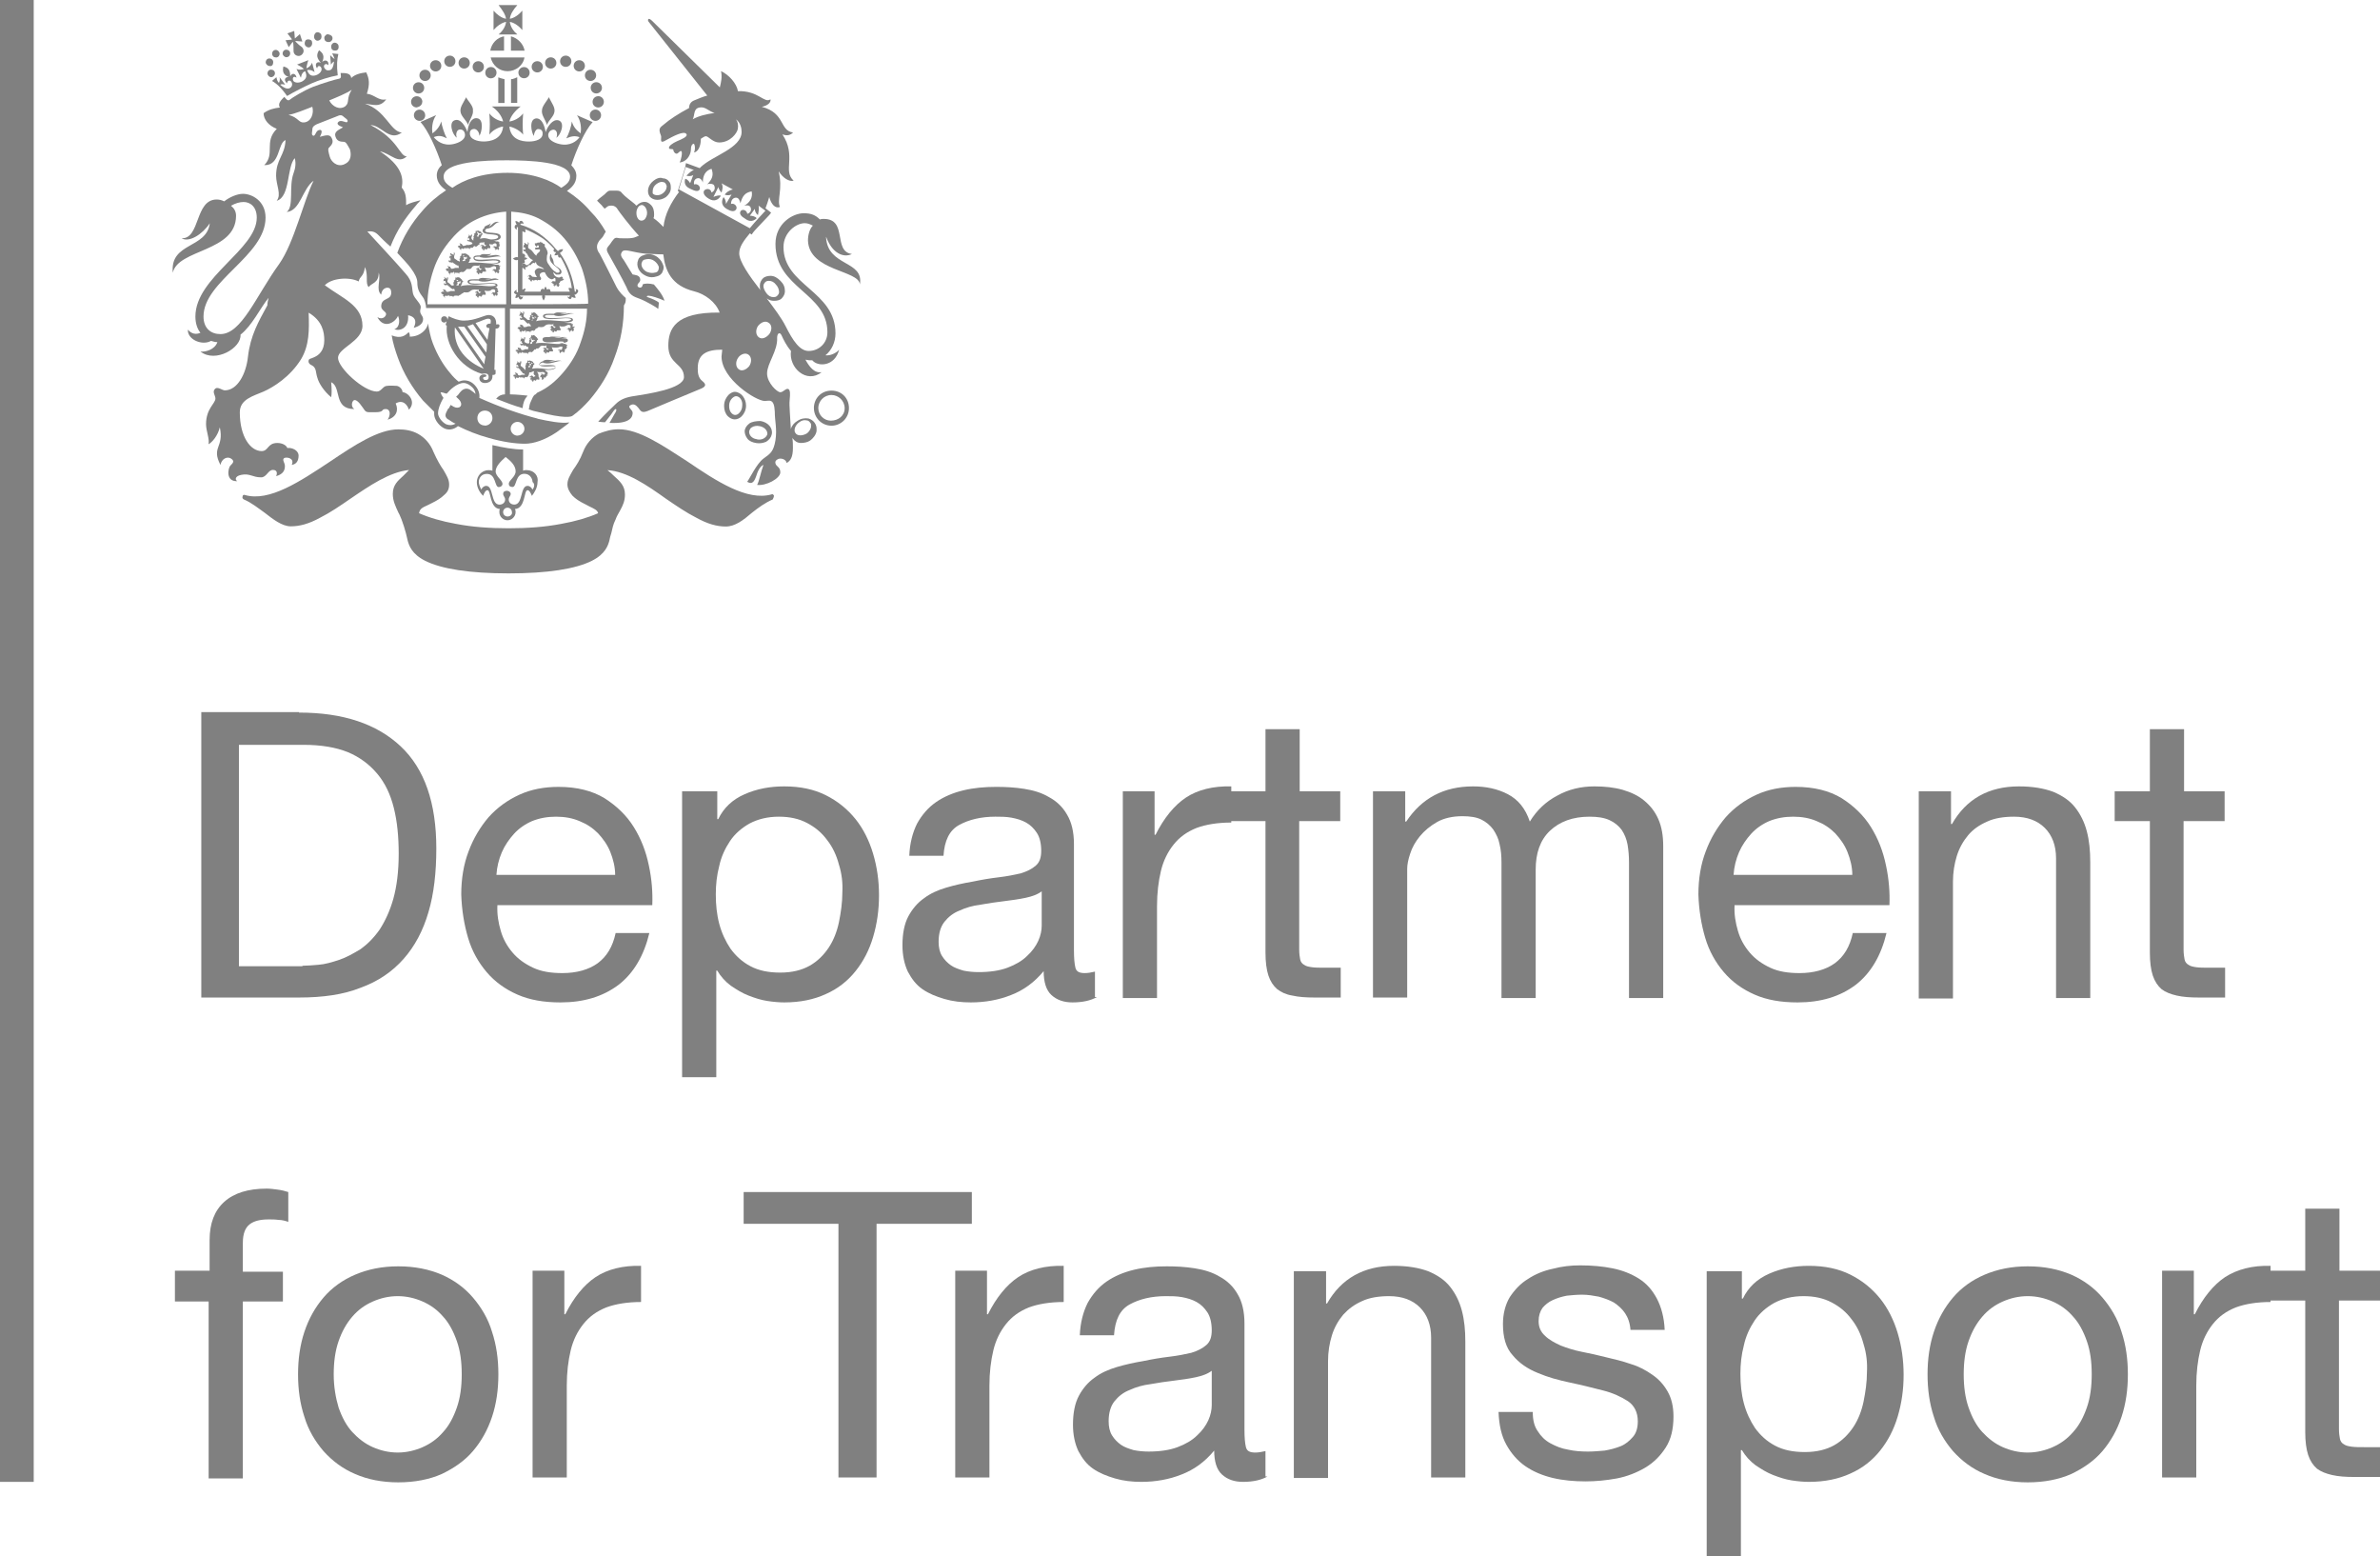 <svg xmlns="http://www.w3.org/2000/svg" enable-background="new 3.7 128.1 487.1 318.4" viewBox="3.7 128.1 487.1 318.4"><path fill="#808080" d="M3.7 128.1h6.9v303.2H3.7z"/><g fill="#808080" enable-background="new"><path d="M64.9 273.9c9 0 15.9 2.3 20.8 6.9 4.9 4.6 7.3 11.6 7.3 20.9 0 4.9-.5 9.3-1.6 13-1.1 3.8-2.8 7-5.1 9.6-2.3 2.6-5.2 4.6-8.8 5.9-3.5 1.4-7.7 2-12.6 2h-20v-58.4h20zm.7 51.8c.9 0 2-.1 3.3-.2 1.3-.1 2.7-.5 4.2-1s2.9-1.3 4.4-2.2c1.4-1 2.7-2.3 3.9-4 1.1-1.7 2.1-3.8 2.8-6.3.7-2.5 1.1-5.6 1.1-9.2 0-3.5-.3-6.6-1-9.4-.7-2.8-1.8-5.1-3.4-7-1.6-1.9-3.6-3.4-6-4.4-2.5-1-5.5-1.5-9.1-1.5H52.6v45.3h13z"/><path d="M130.3 329.6c-3.2 2.4-7.1 3.6-11.9 3.6-3.4 0-6.3-.5-8.8-1.6-2.5-1.1-4.6-2.6-6.3-4.6-1.7-2-3-4.3-3.8-7-.8-2.7-1.3-5.7-1.4-8.9 0-3.2.5-6.2 1.5-8.8 1-2.7 2.4-5 4.1-7 1.8-2 3.9-3.5 6.3-4.6 2.4-1.1 5.1-1.6 8-1.6 3.8 0 6.9.8 9.4 2.3 2.5 1.6 4.5 3.5 6 5.9 1.5 2.4 2.5 5 3.1 7.9.6 2.8.8 5.5.7 8.1h-31.7c-.1 1.9.2 3.6.7 5.3.5 1.7 1.3 3.1 2.4 4.4 1.1 1.3 2.5 2.3 4.2 3.1 1.7.8 3.7 1.1 6 1.1 2.9 0 5.4-.7 7.2-2 1.9-1.4 3.1-3.4 3.7-6.2h6.9c-1.1 4.6-3.2 8.2-6.3 10.6zm-1.7-27.2c-.6-1.5-1.5-2.7-2.5-3.8-1.1-1.1-2.3-1.9-3.8-2.5-1.4-.6-3-.9-4.8-.9-1.8 0-3.4.3-4.9.9-1.4.6-2.7 1.5-3.7 2.6s-1.9 2.4-2.5 3.8c-.6 1.4-1 3-1.1 4.6h24.3c0-1.6-.4-3.2-1-4.7z"/><path d="M150.5 290v5.7h.2c1.1-2.3 2.9-4 5.4-5.1 2.5-1.1 5.2-1.6 8.1-1.6 3.3 0 6.1.6 8.5 1.8 2.4 1.2 4.4 2.8 6.1 4.9 1.6 2 2.8 4.4 3.6 7.1.8 2.7 1.2 5.5 1.2 8.5s-.4 5.8-1.2 8.5c-.8 2.7-2 5-3.6 7s-3.6 3.6-6.1 4.7c-2.4 1.1-5.2 1.7-8.5 1.7-1 0-2.2-.1-3.5-.3-1.3-.2-2.5-.6-3.8-1.1-1.3-.5-2.4-1.2-3.6-2-1.1-.8-2.1-1.9-2.8-3.1h-.2v21.8h-7V290h7.2zm24.9 15c-.5-1.9-1.3-3.6-2.4-5-1.1-1.5-2.4-2.6-4.1-3.5-1.7-.9-3.6-1.3-5.8-1.3-2.3 0-4.3.5-6 1.4-1.6.9-3 2.1-4 3.6s-1.8 3.2-2.2 5.1c-.5 1.9-.7 3.8-.7 5.8 0 2.1.2 4.1.7 6 .5 1.9 1.3 3.6 2.3 5.1 1.1 1.5 2.4 2.7 4.1 3.6 1.7.9 3.7 1.3 6.1 1.3 2.4 0 4.4-.5 6-1.4 1.6-.9 2.9-2.2 3.9-3.7s1.7-3.3 2.1-5.2c.4-2 .7-4 .7-6.1.1-1.9-.1-3.8-.7-5.7z"/><path d="M228.2 332.1c-1.2.7-2.9 1.1-5 1.1-1.8 0-3.2-.5-4.3-1.5-1.1-1-1.6-2.7-1.6-4.9-1.9 2.3-4.1 3.9-6.7 4.9-2.5 1-5.3 1.5-8.2 1.5-1.9 0-3.7-.2-5.4-.7s-3.2-1.1-4.5-2c-1.3-.9-2.2-2.1-3-3.6-.7-1.5-1.1-3.3-1.1-5.4 0-2.4.4-4.4 1.2-5.9.8-1.5 1.9-2.8 3.2-3.7 1.3-1 2.9-1.7 4.6-2.2 1.7-.5 3.5-.9 5.3-1.2 1.9-.4 3.7-.7 5.4-.9 1.7-.2 3.2-.5 4.5-.8 1.3-.4 2.3-.9 3.1-1.6.8-.7 1.1-1.7 1.1-3 0-1.5-.3-2.8-.9-3.7-.6-.9-1.3-1.6-2.2-2.1-.9-.5-1.9-.8-3-1-1.1-.2-2.2-.2-3.3-.2-2.9 0-5.4.6-7.4 1.7s-3 3.2-3.2 6.3h-7c.1-2.6.7-4.8 1.6-6.6 1-1.8 2.3-3.3 3.9-4.4 1.6-1.1 3.5-1.9 5.6-2.4 2.1-.5 4.3-.7 6.7-.7 1.9 0 3.8.1 5.7.4 1.9.3 3.6.8 5.1 1.7 1.5.8 2.8 2 3.7 3.6.9 1.5 1.4 3.5 1.4 6v21.7c0 1.6.1 2.8.3 3.6.2.8.8 1.1 1.9 1.1.6 0 1.3-.1 2.1-.3v5.2zM217 310.4c-.9.7-2 1.1-3.4 1.4-1.4.3-2.9.5-4.5.7-1.6.2-3.1.4-4.7.7-1.6.2-3 .6-4.3 1.2-1.3.5-2.3 1.3-3.1 2.3-.8 1-1.2 2.4-1.2 4.1 0 1.1.2 2.1.7 2.9.5.8 1.1 1.4 1.8 1.9s1.6.8 2.6 1.1c1 .2 2 .3 3.1.3 2.3 0 4.3-.3 5.9-.9s3-1.4 4-2.4c1-.9 1.8-2 2.3-3.1.5-1.1.7-2.2.7-3.1v-7.1z"/><path d="M240 290v8.9h.2c1.7-3.4 3.8-6 6.2-7.6s5.6-2.4 9.3-2.3v7.4c-2.8 0-5.2.4-7.1 1.1-2 .8-3.5 1.9-4.7 3.4-1.2 1.5-2.1 3.3-2.6 5.4-.5 2.1-.8 4.5-.8 7.2v18.8h-7V290h6.5z"/><path d="M278 290v6.1h-8.4v26.3c0 .8.1 1.5.2 2s.4.9.8 1.1c.4.3.9.4 1.6.5.7.1 1.6.1 2.7.1h3.2v6.1h-5.3c-1.8 0-3.3-.1-4.6-.4-1.3-.2-2.3-.7-3.1-1.3-.8-.7-1.4-1.6-1.8-2.8-.4-1.2-.6-2.8-.6-4.7v-26.9h-7.2V290h7.2v-12.7h7V290h8.3z"/><path d="M291.3 290v6.2h.2c3.2-4.8 7.7-7.2 13.7-7.2 2.6 0 5 .5 7.1 1.6 2.1 1.1 3.6 2.9 4.5 5.6 1.4-2.3 3.3-4.1 5.6-5.3 2.3-1.3 4.9-1.9 7.6-1.9 2.1 0 4 .2 5.8.7 1.7.5 3.2 1.2 4.4 2.2 1.2 1 2.2 2.2 2.9 3.8.7 1.6 1 3.4 1 5.6v31h-7v-27.7c0-1.3-.1-2.5-.3-3.7-.2-1.1-.6-2.1-1.2-3-.6-.8-1.4-1.5-2.5-2s-2.4-.7-4.1-.7c-3.4 0-6.1 1-8.1 2.9s-2.9 4.6-2.9 7.9v26.3h-7v-27.7c0-1.4-.1-2.6-.4-3.8-.2-1.1-.7-2.1-1.3-3-.6-.8-1.4-1.5-2.4-2s-2.3-.7-3.9-.7c-2 0-3.8.4-5.2 1.2-1.4.8-2.6 1.8-3.5 2.9-.9 1.1-1.6 2.3-2 3.6-.4 1.2-.6 2.2-.6 3.1v26.3h-7V290h6.6z"/><path d="M383.5 329.6c-3.2 2.4-7.1 3.6-11.9 3.6-3.4 0-6.3-.5-8.8-1.6-2.5-1.1-4.6-2.6-6.3-4.6-1.7-2-3-4.3-3.8-7-.8-2.7-1.3-5.7-1.4-8.9 0-3.2.5-6.2 1.5-8.8 1-2.7 2.4-5 4.1-7 1.8-2 3.9-3.5 6.3-4.6 2.4-1.1 5.1-1.6 8-1.6 3.8 0 6.9.8 9.4 2.3 2.5 1.6 4.5 3.5 6 5.9 1.5 2.4 2.5 5 3.1 7.9.6 2.8.8 5.5.7 8.1h-31.7c-.1 1.9.2 3.6.7 5.3.5 1.7 1.3 3.1 2.4 4.4s2.5 2.3 4.2 3.1c1.7.8 3.7 1.1 6 1.1 2.9 0 5.4-.7 7.2-2 1.9-1.4 3.1-3.4 3.7-6.2h6.9c-1.1 4.6-3.2 8.2-6.3 10.6zm-1.7-27.2c-.6-1.5-1.5-2.7-2.5-3.8-1.1-1.1-2.3-1.9-3.8-2.5-1.4-.6-3-.9-4.8-.9-1.8 0-3.4.3-4.9.9-1.4.6-2.7 1.5-3.7 2.6s-1.9 2.4-2.5 3.8c-.6 1.4-1 3-1.1 4.6h24.3c0-1.6-.4-3.2-1-4.7z"/><path d="M403 290v6.7h.2c2.9-5.1 7.5-7.7 13.7-7.7 2.8 0 5.1.4 7 1.1 1.9.8 3.4 1.8 4.5 3.2 1.1 1.4 1.9 3 2.4 4.9.5 1.9.7 4 .7 6.3v27.8h-7v-28.6c0-2.6-.8-4.7-2.3-6.2-1.5-1.5-3.6-2.3-6.3-2.3-2.1 0-4 .3-5.5 1-1.6.7-2.9 1.6-3.9 2.8-1 1.2-1.8 2.6-2.3 4.2-.5 1.6-.8 3.4-.8 5.3v23.9h-7V290h6.6z"/><path d="M459 290v6.1h-8.4v26.3c0 .8.1 1.5.2 2s.4.9.8 1.1c.4.3.9.4 1.6.5.7.1 1.6.1 2.7.1h3.2v6.1h-5.3c-1.8 0-3.3-.1-4.6-.4s-2.3-.7-3.1-1.3c-.8-.7-1.4-1.6-1.8-2.8-.4-1.2-.6-2.8-.6-4.7v-26.9h-7.2V290h7.2v-12.7h7V290h8.3z"/></g><g fill="#808080" enable-background="new"><path d="M39.5 394.2v-6.1h7.1v-6.3c0-3.4 1-6 3-7.8 2-1.8 4.9-2.7 8.7-2.7.7 0 1.4.1 2.2.2.8.1 1.6.3 2.2.5v6.1c-.6-.2-1.3-.4-2-.4-.7-.1-1.4-.1-2-.1-1.7 0-3 .3-3.9 1-.9.7-1.4 1.9-1.4 3.8v5.9h8.2v6.1h-8.2v36.2h-7v-36.2h-6.9z"/><path d="M66 400.6c.9-2.7 2.2-5 3.9-7 1.7-2 3.9-3.6 6.5-4.7s5.5-1.7 8.8-1.7c3.4 0 6.3.6 8.9 1.7 2.5 1.1 4.7 2.7 6.4 4.7 1.7 2 3.1 4.3 3.9 7 .9 2.7 1.3 5.6 1.3 8.7 0 3.1-.4 6-1.3 8.7-.9 2.7-2.2 5-3.9 7-1.7 2-3.9 3.5-6.4 4.7-2.5 1.1-5.5 1.7-8.9 1.7-3.3 0-6.3-.6-8.8-1.7-2.6-1.1-4.7-2.7-6.5-4.7-1.7-2-3.1-4.3-3.9-7-.9-2.7-1.3-5.6-1.3-8.7 0-3.1.4-6 1.3-8.7zm7 15.5c.7 2 1.6 3.7 2.8 5 1.2 1.3 2.6 2.4 4.2 3.1 1.6.7 3.3 1.1 5.1 1.1s3.5-.4 5.1-1.1c1.6-.7 3-1.7 4.2-3.1 1.2-1.3 2.1-3 2.8-5 .7-2 1-4.3 1-6.8 0-2.6-.3-4.8-1-6.8s-1.6-3.7-2.8-5c-1.2-1.4-2.6-2.4-4.2-3.1-1.6-.7-3.3-1.1-5.1-1.1s-3.5.4-5.1 1.1c-1.6.7-3 1.7-4.2 3.1-1.2 1.4-2.1 3-2.8 5-.7 2-1 4.3-1 6.8s.4 4.8 1 6.8z"/><path d="M119.2 388.1v8.9h.2c1.7-3.4 3.8-6 6.2-7.6s5.6-2.4 9.3-2.3v7.4c-2.8 0-5.2.4-7.1 1.1-2 .8-3.5 1.9-4.7 3.4-1.2 1.5-2.1 3.3-2.6 5.4-.5 2.1-.8 4.5-.8 7.2v18.8h-7v-42.3h6.5z"/><path d="M155.9 378.5V372h46.7v6.5h-19.5v51.9h-7.8v-51.9h-19.4z"/><path d="M205.7 388.1v8.9h.2c1.7-3.4 3.8-6 6.2-7.6s5.6-2.4 9.3-2.3v7.4c-2.8 0-5.2.4-7.1 1.1-2 .8-3.5 1.9-4.7 3.4-1.2 1.5-2.1 3.3-2.6 5.4-.5 2.1-.8 4.5-.8 7.2v18.8h-7v-42.3h6.5z"/><path d="M263.1 430.2c-1.2.7-2.9 1.1-5 1.1-1.8 0-3.2-.5-4.3-1.5-1.1-1-1.6-2.7-1.6-4.9-1.9 2.3-4.1 3.9-6.7 4.9-2.5 1-5.3 1.5-8.2 1.5-1.9 0-3.7-.2-5.4-.7s-3.2-1.1-4.5-2c-1.3-.9-2.2-2.1-3-3.6-.7-1.5-1.1-3.3-1.1-5.4 0-2.4.4-4.4 1.2-5.9.8-1.5 1.9-2.8 3.2-3.7 1.3-1 2.9-1.7 4.6-2.2 1.7-.5 3.5-.9 5.3-1.2 1.9-.4 3.7-.7 5.4-.9 1.7-.2 3.2-.5 4.5-.8 1.3-.4 2.3-.9 3.1-1.6s1.1-1.7 1.1-3c0-1.5-.3-2.8-.9-3.7-.6-.9-1.3-1.6-2.2-2.1-.9-.5-1.9-.8-3-1-1.1-.2-2.2-.2-3.3-.2-2.9 0-5.4.6-7.4 1.7s-3 3.2-3.2 6.3h-7c.1-2.6.7-4.8 1.6-6.6 1-1.8 2.3-3.3 3.9-4.4 1.6-1.1 3.5-1.9 5.6-2.4 2.1-.5 4.3-.7 6.7-.7 1.9 0 3.8.1 5.7.4 1.9.3 3.6.8 5.1 1.7 1.5.8 2.8 2 3.7 3.6.9 1.5 1.4 3.5 1.4 6v21.7c0 1.6.1 2.8.3 3.6.2.8.8 1.1 1.9 1.1.6 0 1.3-.1 2.1-.3v5.2zm-11.3-21.7c-.9.7-2 1.1-3.4 1.4-1.4.3-2.9.5-4.5.7-1.6.2-3.1.4-4.7.7-1.6.2-3 .6-4.3 1.2-1.3.5-2.3 1.3-3.1 2.3-.8 1-1.2 2.4-1.2 4.1 0 1.1.2 2.1.7 2.9.5.8 1.1 1.4 1.8 1.9s1.6.8 2.6 1.1c1 .2 2 .3 3.1.3 2.3 0 4.3-.3 5.9-.9s3-1.4 4-2.4c1-.9 1.8-2 2.3-3.1.5-1.1.7-2.2.7-3.1v-7.1z"/><path d="M275.1 388.1v6.7h.2c2.9-5.1 7.5-7.7 13.7-7.7 2.8 0 5.1.4 7 1.1 1.9.8 3.4 1.8 4.5 3.2 1.1 1.4 1.9 3 2.4 4.9.5 1.9.7 4 .7 6.3v27.8h-7v-28.6c0-2.6-.8-4.7-2.3-6.2-1.5-1.5-3.6-2.3-6.3-2.3-2.1 0-4 .3-5.5 1-1.6.7-2.8 1.6-3.9 2.8-1 1.2-1.8 2.6-2.3 4.2-.5 1.6-.8 3.4-.8 5.3v23.9h-7v-42.3h6.6z"/><path d="M318.4 420.9c.7 1.1 1.5 1.9 2.6 2.5 1.1.6 2.3 1.1 3.6 1.3 1.3.3 2.7.4 4.1.4 1.1 0 2.2-.1 3.4-.2 1.2-.2 2.3-.5 3.3-.9s1.8-1.1 2.5-1.9c.7-.8 1-1.9 1-3.2 0-1.8-.7-3.2-2-4.1-1.4-.9-3.1-1.7-5.1-2.2s-4.3-1.1-6.7-1.6c-2.4-.5-4.6-1.1-6.7-2-2-.8-3.8-2-5.1-3.6-1.4-1.5-2-3.7-2-6.4 0-2.1.5-4 1.4-5.5 1-1.5 2.2-2.8 3.7-3.7 1.5-1 3.2-1.7 5.1-2.1 1.9-.5 3.7-.7 5.6-.7 2.4 0 4.6.2 6.6.6 2 .4 3.8 1.1 5.4 2.1 1.6 1 2.8 2.4 3.7 4.1.9 1.7 1.5 3.9 1.6 6.4h-7c-.1-1.4-.5-2.5-1.1-3.4-.6-.9-1.4-1.6-2.3-2.2-.9-.5-2-.9-3.1-1.2-1.1-.2-2.2-.4-3.4-.4-1 0-2.1.1-3.1.2-1.1.2-2 .5-2.9.9-.9.4-1.6 1-2.1 1.6-.5.7-.8 1.6-.8 2.7 0 1.2.4 2.2 1.3 3 .8.8 1.9 1.4 3.2 2 1.3.5 2.8 1 4.4 1.3s3.3.7 4.9 1.1c1.7.4 3.4.8 5.1 1.4 1.7.5 3.1 1.3 4.4 2.2 1.3.9 2.3 2 3.1 3.4.8 1.4 1.2 3.1 1.2 5.1 0 2.6-.5 4.7-1.6 6.4-1.1 1.7-2.5 3.1-4.2 4.1-1.7 1-3.7 1.8-5.8 2.2-2.2.4-4.3.6-6.4.6-2.3 0-4.6-.2-6.7-.7-2.1-.5-4-1.3-5.6-2.4-1.6-1.1-2.9-2.6-3.9-4.4-1-1.8-1.5-4-1.6-6.7h7c0 1.6.3 2.9 1 3.9z"/><path d="M360.2 388.1v5.7h.2c1.1-2.3 2.9-4 5.4-5.1 2.5-1.1 5.2-1.6 8.1-1.6 3.3 0 6.1.6 8.5 1.8 2.4 1.2 4.4 2.8 6.1 4.9 1.6 2 2.8 4.4 3.6 7.1.8 2.7 1.2 5.5 1.2 8.5s-.4 5.8-1.2 8.5c-.8 2.7-2 5-3.6 7s-3.6 3.6-6.1 4.7c-2.4 1.1-5.2 1.7-8.5 1.7-1 0-2.2-.1-3.5-.3-1.3-.2-2.5-.6-3.8-1.1-1.3-.5-2.4-1.2-3.6-2-1.1-.8-2.1-1.9-2.8-3.1h-.2v21.8h-7v-58.4h7.2zm24.9 15c-.5-1.9-1.3-3.6-2.4-5-1.1-1.5-2.4-2.6-4.1-3.5-1.7-.9-3.6-1.3-5.8-1.3-2.3 0-4.3.5-6 1.4-1.6.9-3 2.1-4 3.6s-1.8 3.2-2.2 5.1c-.5 1.9-.7 3.8-.7 5.8 0 2.1.2 4.1.7 6 .5 1.9 1.3 3.6 2.3 5.1 1.1 1.5 2.4 2.7 4.1 3.6 1.7.9 3.7 1.3 6.1 1.3s4.4-.5 6-1.4c1.6-.9 2.9-2.2 3.9-3.7s1.7-3.3 2.1-5.2c.4-2 .7-4 .7-6.1.1-1.9-.1-3.8-.7-5.7z"/><path d="M399.5 400.6c.9-2.7 2.2-5 3.9-7 1.7-2 3.9-3.6 6.5-4.7s5.5-1.7 8.8-1.7c3.4 0 6.3.6 8.9 1.7 2.5 1.1 4.7 2.7 6.4 4.7 1.7 2 3.1 4.3 3.9 7 .9 2.7 1.3 5.6 1.3 8.7 0 3.1-.4 6-1.3 8.7-.9 2.7-2.2 5-3.9 7-1.7 2-3.9 3.5-6.4 4.7-2.5 1.1-5.5 1.7-8.9 1.7-3.3 0-6.3-.6-8.8-1.7-2.6-1.1-4.7-2.7-6.5-4.7-1.7-2-3.1-4.3-3.9-7-.9-2.7-1.3-5.6-1.3-8.7 0-3.1.4-6 1.3-8.7zm7.1 15.5c.7 2 1.6 3.7 2.8 5 1.2 1.3 2.6 2.4 4.2 3.1 1.6.7 3.3 1.1 5.1 1.1 1.8 0 3.5-.4 5.1-1.1 1.6-.7 3-1.7 4.2-3.1 1.2-1.3 2.1-3 2.8-5 .7-2 1-4.3 1-6.8 0-2.6-.3-4.8-1-6.8s-1.6-3.7-2.8-5c-1.2-1.4-2.6-2.4-4.2-3.1-1.6-.7-3.3-1.1-5.1-1.1-1.8 0-3.5.4-5.1 1.1-1.6.7-3 1.7-4.2 3.1-1.2 1.4-2.1 3-2.8 5-.7 2-1 4.3-1 6.8s.3 4.8 1 6.8z"/><path d="M452.7 388.1v8.9h.2c1.7-3.4 3.8-6 6.2-7.6 2.5-1.6 5.6-2.4 9.3-2.3v7.4c-2.8 0-5.2.4-7.1 1.1-2 .8-3.5 1.9-4.7 3.4-1.2 1.5-2.1 3.3-2.6 5.4-.5 2.1-.8 4.5-.8 7.2v18.8h-7v-42.3h6.5z"/><path d="M490.8 388.1v6.1h-8.4v26.3c0 .8.1 1.5.2 2s.4.9.8 1.1c.4.3.9.4 1.6.5.7.1 1.6.1 2.7.1h3.2v6.1h-5.3c-1.8 0-3.3-.1-4.6-.4s-2.3-.7-3.1-1.3c-.8-.7-1.4-1.6-1.8-2.8-.4-1.2-.6-2.8-.6-4.7v-26.9h-7.2v-6.1h7.2v-12.7h7v12.7h8.3z"/></g><g fill="#808080"><g><g><path d="M99.1 148c-.64 1.27-1.28 2.04-1.15 2.94.13 1.02 1.15 1.66 1.54 2.7.37-1.16 1.14-2.06 1-2.96.14-.9-1.14-2.05-1.4-2.7"/></g><g><path d="M116.03 148c.64 1.27 1.28 2.04 1.15 2.94-.13 1.02-1.15 1.66-1.53 2.7-.4-1.16-1.16-2.06-1.03-2.96 0-.9 1.15-2.05 1.4-2.7"/></g><g><path d="M89.37 147.23c.64 0 1.15-.5 1.15-1.15s-.5-1.15-1.15-1.15-1.15.5-1.15 1.15c0 .64.5 1.15 1.15 1.15"/></g><g><path d="M90.14 148.94c0-.64-.5-1.15-1.15-1.15s-1.16.5-1.16 1.14.5 1.15 1.15 1.15c.63-.13 1.14-.52 1.14-1.16"/></g><g><path d="M90.72 151.68c0-.64-.5-1.15-1.15-1.15s-1.16.5-1.16 1.15.53 1.15 1.17 1.15c.64 0 1.15-.5 1.15-1.15"/></g><g><path d="M95.76 141.78c.64 0 1.15-.5 1.15-1.15s-.5-1.15-1.14-1.15-1.15.5-1.15 1.15c0 .64.52 1.15 1.16 1.15"/></g><g><path d="M92.87 142.72c.64 0 1.15-.5 1.15-1.15s-.5-1.15-1.15-1.15-1.16.5-1.16 1.15c0 .64.53 1.15 1.17 1.15"/></g><g><path d="M90.7 144.67c.64 0 1.15-.5 1.15-1.15s-.5-1.15-1.15-1.15-1.16.5-1.16 1.15c0 .64.5 1.15 1.16 1.15"/></g><g><path d="M98.7 142.13c.64 0 1.15-.5 1.15-1.15s-.5-1.15-1.15-1.15c-.64 0-1.15.5-1.15 1.15 0 .64.5 1.15 1.15 1.15"/></g><g><path d="M101.6 142.92c.63 0 1.14-.5 1.14-1.15s-.5-1.15-1.15-1.15-1.16.5-1.16 1.15.5 1.15 1.15 1.15"/></g><g><path d="M104.17 144.12c.64 0 1.15-.5 1.15-1.15s-.5-1.16-1.15-1.16-1.15.53-1.15 1.17c0 .64.5 1.15 1.15 1.15"/></g><g><path d="M124.6 146.07c0 .64.5 1.15 1.14 1.15s1.16-.5 1.16-1.15-.52-1.15-1.16-1.15c-.64 0-1.15.5-1.15 1.15"/></g><g><path d="M126.14 147.78c-.64 0-1.16.5-1.16 1.16s.52 1.15 1.16 1.15 1.15-.52 1.15-1.16c0-.65-.52-1.16-1.16-1.16"/></g><g><path d="M125.56 150.52c-.64 0-1.15.5-1.15 1.15s.52 1.16 1.16 1.16 1.15-.52 1.15-1.16c0-.64-.5-1.15-1.14-1.15"/></g><g><path d="M119.5 141.78c.63 0 1.14-.5 1.14-1.15s-.5-1.15-1.15-1.15-1.16.5-1.16 1.15c0 .64.5 1.15 1.15 1.15"/></g><g><path d="M122.25 142.72c.64 0 1.16-.5 1.16-1.15s-.5-1.15-1.15-1.15-1.15.5-1.15 1.15c0 .64.5 1.15 1.15 1.15"/></g><g><path d="M124.55 144.67c.64 0 1.16-.5 1.16-1.15s-.5-1.15-1.15-1.15-1.15.5-1.15 1.15c0 .64.5 1.15 1.15 1.15"/></g><g><path d="M116.42 142.13c.64 0 1.15-.5 1.15-1.15s-.5-1.15-1.15-1.15-1.16.5-1.16 1.15c0 .64.52 1.15 1.16 1.15"/></g><g><path d="M113.66 142.92c.64 0 1.15-.5 1.15-1.15s-.5-1.15-1.14-1.15-1.16.5-1.16 1.15c0 .64.52 1.15 1.16 1.15"/></g><g><path d="M109.8 142.96c0 .64.5 1.15 1.15 1.15s1.15-.5 1.15-1.14-.5-1.15-1.15-1.15-1.16.52-1.16 1.16"/></g><g><path d="M105.68 149.17h1.28v-4.86c-.52-.12-.9-.25-1.28-.38v5.25z"/></g><g><path d="M109.57 143.9c-.38.13-.77.4-1.28.4v4.86h1.27v-5.25z"/></g><g><path d="M106.86 138.47v-2.94c-1.4.25-2.56 1.4-2.82 2.94h2.82z"/></g><g><path d="M108.27 138.47h2.8c-.24-1.4-1.4-2.56-2.8-2.94v2.94z"/></g><g><path d="M104.12 139.85c.38 1.66 1.8 2.82 3.46 2.82s3.2-1.16 3.46-2.82h-6.92z"/></g><g><path d="M109.58 135.15c-.77-.64-1.4-1.54-1.54-2.57.9.13 1.92.9 2.56 1.67v-3.97c-.64.77-1.66 1.54-2.56 1.66.13-.9.64-1.8 1.54-2.8h-3.84c.76 1 1.4 1.9 1.53 2.8-.9-.12-1.92-.9-2.56-1.66v3.97c.65-.77 1.68-1.54 2.57-1.67-.13 1.03-.77 1.93-1.53 2.57h3.84z"/></g><g><path d="M113.7 213.74c-3.58-.9-7.94-2.44-11.9-4.23.12-.76-.14-1.66-.78-2.43s-1.4-1.15-2.3-1.15c-.4 0-.77.13-1.16.26-.64-.52-1.15-1.03-1.66-1.67-1.54-1.78-2.7-3.83-3.6-6.14-.5-1.28-.76-2.7-1-4.1-.14 1.16-1.55 2.7-3.73 2.7 0-.26 0-.77-.25-.9-.64.64-1.54 1.4-3.46.64.25 1.54.77 3.2 1.28 4.6 1.15 3.2 2.95 6.16 5.12 8.72.77.77 1.54 1.54 2.3 2.3 0 .13 0 .26 0 .52 0 .9.78 2.18 1.93 2.82.9.5 2.04.38 2.94-.4 1.8.9 3.97 1.8 6.4 2.45 2.7.77 5.25 1.16 7.3 1.16 1.8 0 4.1-.77 6.4-2.3.9-.65 1.8-1.3 2.44-1.8.13-.13.13-.13.26-.26-1.67.26-4.23-.25-6.53-.76m-13.2-5.5l-.37-.27c-.64-.5-1.28-.5-1.92 0-.25.26-.5.5-.76.9l-.4.38.27.26c.78.65.9 1.3.65 1.67-.13.13-.26.26-.4.26-.37.13-.88 0-1.4-.38l-.25-.13-.13.25c0 .13-.13.13-.13.26s-.12.13-.25.26c-.27.5-.53 1-.53 1.27 0 .12 0 .12 0 .25.13.4.4.64.77.77l.13.12c.4.26.77.5 1.15.64-.64.38-1.28.38-1.92.13-1.02-.52-1.66-1.68-1.66-2.2 0-.9.38-1.9 1.02-3.06l.13-.13-.14-.12c-.25-.38-.38-.64-.5-1.03.37 0 .76.13 1.14.26h.13l.13-.12c.38-.5 1.92-2.05 3.33-2.05.63 0 1.27.4 1.78.9.4.38.64.9.64 1.4 0-.12-.25-.25-.5-.5m2.42 6.9c-.9 0-1.53-.63-1.53-1.52s.65-1.53 1.54-1.53 1.54.64 1.54 1.54-.77 1.54-1.54 1.54m6.67 2.05c-.76 0-1.4-.65-1.4-1.42s.64-1.4 1.4-1.4 1.42.64 1.42 1.4-.65 1.4-1.4 1.4"/></g><g><path d="M111.53 224.28c-.26 0-.5 0-.77.13v-4.34c-1.92 0-4.1-.4-6.28-.9v5.25c-.25-.12-.5-.12-.77-.12-1.52 0-2.42 1.28-2.42 2.44s.64 2.18 1.28 2.82c.26-.64.5-1.16.9-1.16.77 0 .38 3.72 2.56 3.85-.13.12-.13.38-.13.64 0 .9.76 1.66 1.66 1.66s1.66-.77 1.66-1.66c0-.26 0-.4-.12-.64 2.17-.13 1.8-3.85 2.56-3.85.38 0 .64.52.9 1.16.5-.64 1.15-1.67 1.15-2.82.26-1.16-.63-2.44-2.17-2.44m-3.97 9.48c-.5 0-.9-.38-.9-.9 0-.5.4-.9.9-.9s.9.4.9.9c.12.4-.26.9-.9.9m5.12-5.5c-.25-.52-.64-.77-1.02-.77-1.54 0-.9 3.83-2.7 3.83-.76 0-1.15-.5-1.15-1.03s.4-.76.4-1.15-.4-.64-.77-.64c-.38 0-.77.14-.77.65 0 .4.4.64.4 1.15s-.4 1.03-1.17 1.03c-1.8 0-1.16-3.84-2.7-3.84-.38 0-.77.24-1.02.75-.26-.5-.5-1.15-.5-1.53 0-.77.5-1.67 1.65-1.67 1.92 0 1.54 2.7 2.43 2.7.4 0 .77-.26.77-.65 0-.77-1.4-1.54-1.4-2.56s1.02-2.05 2.04-2.95c1.16.9 2.05 1.8 2.05 2.94s-1.4 1.8-1.4 2.56c0 .4.25.64.76.64.9 0 .52-2.7 2.44-2.7 1.15 0 1.66 1.04 1.66 1.68.5.38.4 1.02 0 1.53"/></g><g><path d="M162.1 229.5c-.12-.24-.37-.37-.5-.24-5 1.4-11.27-2.7-17.3-6.8-5.12-3.32-9.86-6.53-13.96-6.53-1.53 0-2.8.4-4.1.9-1.4.77-2.56 2.05-3.2 3.72s-1.4 2.8-2.05 3.7c-.65 1.16-1.16 1.93-1.16 2.96 0 .78.38 1.54 1.02 2.3.64.65 1.4 1.17 2.7 1.8.25.13.5.26.76.4 1.03.5 1.67.76 1.8 1.4-2.05.9-4.62 1.66-7.56 2.18-3.33.64-6.92.9-10.76.9s-7.43-.26-10.76-.9c-2.95-.52-5.5-1.28-7.56-2.18.13-.9.64-1.15 1.8-1.67.25-.12.5-.25.76-.38 1.03-.5 1.92-1.03 2.56-1.67.77-.64 1.03-1.28 1.03-2.17 0-1.02-.5-1.8-1.15-2.94-.65-.9-1.3-2.05-2.05-3.7-.64-1.68-1.8-2.96-3.2-3.73-1.16-.64-2.57-.9-3.98-.9-4.1 0-8.96 3.2-14.1 6.66-6 3.97-12.3 8.2-17.28 6.78-.26-.12-.5 0-.5.26-.14.26 0 .5.24.64 1.55.64 2.96 1.8 4.24 2.7 1.8 1.4 3.6 2.8 5.38 2.8 1.8 0 3.7-.5 6.02-1.78 2.05-1.03 4.1-2.44 6.15-3.85 3.96-2.7 8.06-5.5 12.03-5.9-.38.4-.77.78-1.15 1.16-1.16 1.04-2.18 1.93-2.18 3.73 0 1.4.5 2.43 1.15 3.84.26.4.4.9.64 1.4.38 1.03.63 1.8.9 2.83.12.5.25 1.02.37 1.54.26.9.77 2.7 3.6 4.1 3.32 1.66 9.1 2.56 17.03 2.56 7.94 0 13.7-.9 17.04-2.57 2.8-1.4 3.33-3.2 3.58-4.1.13-.64.26-1.15.4-1.53.24-1.03.37-1.8.88-2.82.26-.77.64-1.28.9-1.8.64-1.15 1.02-2.04 1.02-3.32 0-1.8-1.02-2.7-2.3-3.85-.4-.37-.77-.76-1.28-1.14 3.97.26 8.07 3.07 12.04 5.9 2.05 1.4 4.1 2.8 6.15 3.84 2.3 1.28 4.23 1.8 6.02 1.8 1.92 0 3.6-1.3 5.38-2.83 1.28-1.02 2.7-2.05 4.23-2.7.12-.25.25-.5.25-.76"/></g><g><path d="M131.78 189.08c-.5-.4-1.4-1.28-1.92-2.3-.64-1.3-3.08-6.16-3.46-6.8-.4-.5-.52-1.02-.52-1.4 0-.52.26-.9.52-1.3.25-.24.77-.76.9-1.14.12-.26.25-.38.38-.64-.9-1.54-1.8-2.82-3.08-4.1-1.4-1.67-3.07-3.07-4.86-4.23.9-.64 1.92-1.53 1.92-3.07 0-.9-.4-1.54-1.03-2.18 1.03-3.2 2.82-7.17 4.36-8.84l-3.2-1.4c.88 1.27.88 2.8.75 3.7-.9-.63-1.53-1.4-1.8-2.43-.12 1.03-.63 2.57-1.14 3.46.9-.37 1.67-.63 2.7-.24-.5.76-1.92 1.92-4.1 1.4-1.15-.25-2.3-.9-2.3-1.8 0-.5.38-1.14 1.15-1.14.76.13.76 1.15.5 1.66.9-.5 1.93-3.2.4-3.58-1.16-.26-2.2 1.28-2.57 2.43-.26-1.4-.77-2.82-1.92-2.82-1.54.14-1.03 2.83-.5 3.6.1-1.03.63-1.54 1-1.4.4 0 .9.25.78 1.14s-1.28 1.4-2.82 1.4c-1.4 0-3.7-.37-3.97-3.06.9.13 2.3.9 2.82 1.66-.13-1.53-.13-2.7 0-4.35-.77 1-1.92 1.53-2.82 1.65.26-1.15 1.28-2.3 2.3-3.07h-5.9c1.17.77 2.06 1.92 2.32 3.07-.9-.12-2.05-.64-2.82-1.66.13 1.65.13 2.8 0 4.34.64-.9 1.92-1.53 2.82-1.66-.26 2.7-2.7 3.07-3.97 3.07-1.4 0-2.7-.5-2.82-1.4-.13-.9.38-1.16.9-1.16.38 0 1.02.5 1.02 1.4.5-.64 1.03-3.46-.5-3.6-1.16-.12-1.8 1.3-1.93 2.83-.4-1.15-1.4-2.82-2.56-2.43-1.4.38-.5 3.07.4 3.58-.27-.5-.14-1.53.5-1.66.77-.13 1.16.5 1.16 1.15 0 .9-1.16 1.54-2.3 1.8-2.2.5-3.47-.65-4.1-1.4 1.02-.4 1.66-.27 2.68.24-.5-.88-1.02-2.55-1.15-3.45-.27 1.03-1.04 1.92-1.8 2.44-.13-.9-.13-2.45.76-3.73l-3.2 1.4c1.54 1.68 3.33 5.65 4.36 8.85-.64.5-1.03 1.28-1.03 2.05 0 1.54 1.02 2.43 1.9 3.07-1.78 1.16-3.45 2.57-4.86 4.23-2.17 2.44-3.97 5.38-5.12 8.58.5.52 2.43 2.57 2.82 3.2.77 1.03 1.28 2.06 1.28 2.82 0 1.4.38 2.05 1.15 3.08.26.26.64 1.4.64 2.18h16.15v17.67c-.64 0-1.28.26-1.8.9 1.93.77 3.6 1.4 5.4 1.92.12-1.15.38-1.8 1.02-2.56 0 0-2.3-.26-3.6-.26v-17.54h15.77c0 2.43-.52 4.73-1.3 6.9-.75 2.32-2.04 4.37-3.57 6.16-1.54 1.8-3.2 3.2-5.25 4.1-.26.13-.26.38-.65.5-.25.27-.5.78-.76 1.42-.25.5-.25.9-.38 1.54.77.26 1.15.38 1.8.5 5.5 1.42 6.9 1.04 7.17.78 1.27-.9 2.42-2.05 3.45-3.2 2.18-2.56 3.97-5.38 5.12-8.7 1.28-3.34 1.92-6.93 1.92-10.65.38-.63.38-.75.38-1.52m-24.47 1.28H91.18c0-2.44.5-4.87 1.28-7.18.77-2.3 2.05-4.35 3.6-6.14 1.52-1.8 3.32-3.2 5.24-4.1 1.9-.9 3.96-1.4 6-1.54 0 0 0 18.96 0 18.96zm.27-26.9c-5.38 0-9.1 1.53-11.28 3.07-1.3-.77-1.8-1.4-1.8-2.3 0-3.08 8.58-3.33 12.94-3.33 4.35 0 12.94.25 12.94 3.33 0 .9-.52 1.53-1.8 2.3-1.92-1.4-5.63-3.07-11-3.07m.76 26.9V171.4c1.92.13 3.84.5 5.63 1.4 1.92 1.03 3.72 2.3 5.25 4.1 1.54 1.8 2.7 3.85 3.6 6.16.76 2.3 1.27 4.74 1.27 7.17-.14.13-15.76.13-15.76.13z"/></g><g><path d="M121.48 187.28c.26.13.13.64-.13.5-.38-2.8-1.4-5.62-3.07-7.93.25-.13.64-.38.64-.77-.5 0-.77.13-1.03.4-.13-.14-.26-.27-.4-.4-1-1.28-2.17-2.3-3.45-3.2-1.15-.77-2.43-1.4-3.84-1.8 0-.25.4-.38.65-.12 0-.5-.4-.77-.64-.64-.12 0-.25.13-.25.38-.13-.13-.38-.38-.77-.38 0 .38.13.5.26.77-.26 0-.38.1-.38.24-.13.26 0 .64.5.77-.25-.25-.12-.63.14-.5v6.15c-.26-.13-.64 0-1.03.25.4.4.77.4 1.03.26v6.66c-.4 0-.4-.38-.13-.5-.5 0-.77.5-.64.63s.25.26.5.26c-.12.13-.25.4-.25.77.26 0 .52-.12.64-.25 0 .25.13.38.26.5.26.14.64-.12.64-.63-.13.25-.64.12-.64-.14h4.6c-.12.26 0 .64.27 1.03.25-.4.38-.78.25-1.04h5.13c0 .4-.4.4-.5.13 0 .5.5.63.63.63.12-.13.25-.26.25-.5.14.12.4.24.78.24 0-.25-.13-.5-.25-.64.25 0 .38-.12.5-.25.52-.52.26-.9-.25-.9m-4.35-8.2c-.13.13-.26.26-.13.4 0 .1.13.24.5.24-.12.13-.25.4-.37.64.25 0 .5 0 .76-.12 0 .25 0 .38.12.5s.26.14.4 0c1.14 1.93 2.04 4.1 2.3 6.4-.14-.12-.4-.12-.65-.12 0 .4.13.52.26.77h-3.97c0-.26-.13-.52-.26-.52s-.38 0-.5.13c0-.25-.14-.5-.27-.63-.25.25-.25.5-.25.64-.13-.25-.4-.25-.52-.12-.12 0-.25.26-.25.5H111c.13-.12.25-.37.25-.63-.25 0-.5.13-.64.26v-5.37c.25 0 .5-.13.5-.26s0-.38-.12-.5c.25 0 .5-.14.64-.27-.26-.25-.5-.25-.64-.25.25-.13.25-.4.13-.5 0-.14-.25-.27-.5-.27v-4.6c.12.12.38.24.63.24 0-.25 0-.5-.12-.64 1.03.4 2.05.9 3.08 1.54.9.5 1.92 1.4 2.95 2.56"/></g><g><path d="M118.75 185.55c.25-.13.38-.26.38-.4-.26.14-.38 0-.38 0 .12-.1.38 0 .12-.24-.12-.25-.25-.25-.5-.12-.14.26-1.42 0-1.42-1.02.13.12.26.25.4.38 0 0 .12 0 .12.13h.12c.12 0 .25 0 .38 0 0 0 0 0 .13 0 .26 0 .52-.26.52-.5 0-.53-.4-.78-1.03-1.17-.26-.13-.4-.38-.52-.5-.13-.4 0-.78-.5-1.42 0-.13 0-.38-.14-.64-.26.38-.38 1.28.26 1.92.5.64 1.66 1.15 1.53 1.67 0 .13-.12.25-.25.25h-.13s0 0-.13 0-.13 0-.25-.12-.26-.13-.4-.26c-.5-.4-.9-1.03-1.14-1.4-.5-.65-.26-1.3-.26-1.8.4-.52-.25-1.54-.5-1.8 0 0 .12-.25 0-.5-.14 0-.27 0-.27 0-.12-.14-.12-.27-.25-.27-.26 0-.26-.12-.26-.25-.14.13-.14.25-.26.25s-.26 0-.4 0c-.12.13-.12.13-.37.13-.26 0-.26.13-.13.26 0 .13 0 .26.13.26l.12.25.12-.25c.13-.13.4-.13.4.12 0 .13 0 .13-.14.26-.13 0-.26 0-.5 0-.14 0-.14.13-.14.26s.13.12.38.12c.26 0 .64-.12.64.13 0 .5-.64.5-.77 1.15-.13-.12-.26-.25-.4-.38-.12-.13-.25-.38-.5-.64-.13-.13-.26-.26-.5-.38-.27-.13-.27-.26-.27-.52 0-.25.13-.38.13-.5v-.14c0-.13-.26-.25-.26-.13 0 0 .13.13.13.26l-.13.12v.13s0 0 0 .12c0-.12-.13-.38-.25-.38 0 0 0 0-.13 0 0-.14-.13-.27-.4-.14h.14v.13c0 .12.13.25.26.25-.26-.13-.4 0-.4.12v.13c-.12 0-.12.26 0 .26v-.13s0 0 .14.13c0 0 0 0 .13 0 0 0 0 0 .12 0-.13.13-.13.26 0 .38-.13.13-.4.13-.4-.12-.24.38.14.64.4.5 0 .14 0 .4 0 .4s0-.14.13-.14c0 .13 0 .13.12.26v-.13c0 .14.13.14.13.27.13.25.4.9 1.15 1.15-.38.26-.5.5-.76.77-.14.12-.53.37-.65.25-.13 0-.13-.13-.26-.26-.14 0-.14-.14-.27 0h-.13c-.12 0-.25 0-.38.12.13 0 .13 0 .26 0v.13c0 .12 0 .12.38.12 0 0-.13.13-.13 0-.13 0-.25-.12-.38 0 0 0 0 0-.13.13-.13 0-.26.26-.13.4 0 0 0-.14.12-.27 0 0 0 .13.13.13.13.13.25.25.38-.13 0 .13-.13.38 0 .38 0 0 0 0 .13 0 0 .14.26.27.4.14-.14 0-.14-.13-.27-.25h.12c.13-.14 0-.27 0-.4 0 .13.13.26.38.13.13 0 .13-.13.13-.26.26-.12.38-.12.64-.12 0-.13.13-.26.38-.4.26-.12.4 0 .4.14 0-.14.12-.27.24-.4 0 1.03 1.28.9 1.66 1.54-.38-.13-.9-.25-1.02-.25-.4 0-.9.37-.9.76 0 .25.25.9.5 1.02-.37.13-.5 0-.9 0-.24 0-.37-.5-.63-.38 0 0-.1 0-.1.12-.14 0-.4.13-.27.26 0 0 .13-.13.26-.13v.13s0 .13.1.13.14 0 .14 0c0 .14-.38-.12-.38.26 0 0 0 .13.13.13 0 .12.1.25.24.12l-.13-.13h.14s0 0 0 .12v.13c0 .13.13.25.4.13 0 0-.14 0-.14-.13h.13v-.13h.12c0 .13.13.13.26.13s.14-.13.14-.13.13 0 .13.13c0-.13 0-.26.38 0l.26-.13s.26.13.4 0c.12-.13.12-.13.12-.38-.13-.26-.26-.26-.26-.52-.12-.5.64-.76 1.03-.64.12.26.5 1.16 1.27 1.4.5.14.64-.37.77-.24 0 0 0 0 .13.12 0 .26 0 .4 0 .52s-.26 0-.52 0c-.12 0-.12 0-.12.12-.13 0-.26.13-.26.26 0 0 .13-.13.26-.13 0 0 0 0 0 .13s.25.26.38.13c0 0 .14 0 0 0-.12.12-.25.25-.12.37 0 0 0 0 .13 0 0 .13.14.26.14.26s0-.13 0-.26h.13c.12 0 .12-.25.25-.25 0 .13-.13.25 0 .38 0 0 0 0 .13 0 0 .13.13.13.38.13 0 0-.12 0-.12-.13l.13-.13c.13-.25-.12-.25-.12-.38 0-.14.26 0 .26-.4.13-.12.26-.12.4-.25.24.13 0 0 0 0z"/></g><g><path d="M105.5 194.47h-.25v-.25c0-.9-.5-1.67-1.54-1.67-.88 0-2.68 1.15-5.1 1.15-1.04 0-2.32-.5-3.08-.9l-.26.77s0 0 0-.12c0-.4-.26-.64-.64-.64-.4 0-.64.26-.64.65s.25.64.64.64c.13 0 .38-.14.5-.27l-.25.77c.13 0 .26.13.26.13-.38 3.7 2.43 8.45 7.17 9.86.77-.14 1.4-.14 1.4.63 0 .5-.24.64-.63.64-.25 0-.5-.13-.5-.38 0-.4.5-.14.63-.4.13-.25-.13-.38-.5-.38s-.9.26-.9.77c0 .63.5 1 1.14 1 .52 0 1.67-.24 1.54-1.65.26 0 .5 0 .64-.26v-.78h-.25l.25-8.45h.13c.26 0 .64-.13.64-.5.12-.27-.14-.4-.4-.4m-8.7.64l5.9 8.47c-3.2-1.28-6.3-4.1-5.9-8.46m6.02 7.57l-5.38-7.7c.12 0 .38 0 .5 0 .27 0 .52 0 .78 0l4.35 6.16c-.12.64-.25 1.16-.25 1.54m.38-2.43l-3.84-5.38c.38-.13.77-.26 1.15-.4l2.83 4.1c0 .52 0 1.16-.13 1.68m.9-5.9h-.26c-.25 0-.5.13-.64.4 0 .37.26.5.5.5h.14c0 .13 0 .13 0 .26-.13.5-.25 1.28-.38 2.17l-2.44-3.46c1.16-.37 2.05-.88 2.57-.88s.63.25.5 1.02"/></g><g><path d="M104.52 177.36c1.15 0 1.66-.4 1.66-.77 0-1.3-3.2-.52-3.2-1.3 0-.12.13-.25.25-.38 1.54-.12 1.67-1.28 2.7-1.4-1.4-.26-1.54.9-2.18.9.25-.14.38-.52.38-.65-.25.38-.9.38-1.28.77 0 .13-.13.13 0 .26-.26.12-.38.25-.38.5 0 1.16 3.2.4 3.2 1.3 0 .25-.5.5-1.4.5-.65 0-1.16-.5-2.32-.13 0-.25.4-.64.26-.77.14 0 .27-.12.27-.25-.13-.13-.13-.13-.26-.13v-.13s0-.14-.12-.14c0 0-.13-.12-.25-.12-.13-.13-.26-.13-.26-.13h-.13c-.13 0-.13 0-.13.14 0 0-.12-.13-.24-.13 0 .14-.13.14 0 .4-.13 0-.26.25-.4.25 0 .13.14.13.14.13-.13.12-.13.38-.26.38 0 0 0 .13.13.13-.13.25-.13.5-.13.76-.12-.13-.12-.13-.25-.26s-.14-.25-.14-.38.13-.26.13-.4v-.12c0-.12-.14-.12-.27-.12l.13.12-.13.13s-.13.13 0 .13c0 0 0 0 0 .13 0-.14 0-.27-.13-.27h-.12c0-.13-.13-.25-.26-.13h.13v.13c0 .13 0 .13.25.13-.25-.13-.38 0-.38.13 0 0 0 0 0 .12-.13 0-.13.13 0 .25 0 0 0-.12.13-.12 0 0 0 0 .13 0-.13.12-.13.25 0 .25 0 .26-.4.26-.4 0-.24.26.14.5.4.4 0 0 0 .1.12.1 0 0 0 0 .13 0 0 0 0 .14.13.14v-.13s.13.27.26.4c-.26.13-.64.25-.77.25 0 0-.4 0-.5 0-.14.13-.66.26-.78.13 0 0 0-.13-.13-.25l-.13-.13H98c-.13-.13-.25-.13-.25 0 0 0 .12 0 .12.13v.12s0 .13.26.26H98c-.13-.12-.13-.25-.25-.12 0 0 0 0-.13 0s-.26.13-.26.26c0 0 0-.13.13-.13v.14c0 .13.13.25.38 0-.12.13-.25.25-.12.38 0 0 0 0 .12 0 0 .13.13.26.26.26 0 0-.12-.13-.12-.26h.13c.14 0 .14-.25.14-.25 0 .12 0 .25.25.25.12 0 .25-.13.25-.25l.13.12s.13 0 .13-.13c0 .12 0 .12 0 .25 0 0 .26-.13.26-.25 0 0 0 0 0 .12.13 0 .13 0 .4 0 0 .12 0 .12 0 .12v-.13s0 .12.12.25c0-.38.25-.26.5-.38 0 0 0 .12-.12.12.13 0 .38-.13.38-.26l.13-.13c.13 0 .26 0 .26-.12 0 0 0 .13 0 .26.25 0 .5-.26.64-.4.64-.1-.4-.5.9-.5.12 0 .25 0 .38-.13-.13.14-.13.53.13.65.13 0 .25.13.25.13-.12 0-.25 0-.25.13-.26.14-.26-.37-.64-.25 0 0 0 0-.13 0s-.25.13-.25.26c0 0 .13-.12.26-.12 0 0 0 .13.14.13h.13c0 .14-.4 0-.26.27v.12c0 .12.14.25.27.12 0 0-.13 0-.13-.13 0 0 0 0 .13 0 0 0 0 0 0 .12v.13c0 .13.12.26.38.13 0 0-.13 0-.13-.13h.13s0 0 0-.13c0 0 0 0 .13 0 0 .13.13.13.25.13.26-.13 0-.26.26-.26h.12c.13 0 .38 0 .38 0 0-.13 0-.4-.12-.52-.13 0 0-.13-.13-.38.12.13.38.13.64.13.37 0 0-.13.24-.13.26-.13.52-.13.52 0 0 0 .12 0 .12.13 0 .25 0 .25 0 .38 0 .14-.25 0-.38 0s-.13 0-.13 0c-.13 0-.25.14-.25.27 0 0 .12-.13.25-.13 0 .13.13.25.26.13-.13.12-.26.25-.13.25 0 0 0 0 .13 0 0 .13 0 .26.13.26v-.13h.12c.13 0 0-.13.13-.26 0 .12 0 .25 0 .25s0 0 .14 0c0 .13.13.13.26.13 0 0-.13 0-.13-.13l.13-.13c0-.25-.13-.25-.13-.38s.25 0 .25-.26c0 0 0-.13-.12-.13 0 0 .12 0 .12-.12-.12 0-.12-.13-.12-.26 0 0 .12-.13.12-.26 0 .14-.25.14-.25 0 0 0 0-.1-.13-.1-.38.1-.5-.14-1.02-.14-.13 0-.13 0 0 0m-2.7-1.54s.26.13.4.13c-.14 0-.14.13-.27.13-.12 0-.12-.13-.12-.26m-.26-.13c0 .12-.13.12-.26.12-.12-.13 0-.13-.12-.26.13 0 .4.13.4.13m-.4.76s.13-.13 0 0c.13-.13.13-.13.26-.26 0-.12 0-.12-.13-.12.14 0 .14 0 .14-.13h-.13s0 0 .14-.13c0 0 0 0 .13 0l.26.13s0 0 0 .13v.12s0-.12-.13-.12c0 0 0 0 0 .12-.13 0-.13 0-.13 0v.26c0 .13-.13.13-.4 0 0 .26 0 .13 0 0"/></g><g><path d="M106.08 181.64c0-.38-.38-.5-1.53-.5-1.16 0-3.72.37-3.72-.27 0-.25.5-.25 1.03-.25 0 0 .12.12.25.12 1.42.4 3.2-.38 4.1-.12-1-.77-1.9 0-2.93-.26.64 0 .9-.13.9-.38-.52.38-1.42-.13-2.06.25 0 0-.12 0-.12.13-.76 0-1.4 0-1.4.5 0 1.16 3.07.52 3.97.52s1.15.13 1.15.26c0 .26-.9.38-1.4.38-.78 0-3.34-.38-4.75-.12.13-.26.38-.52.26-.77.13 0 .26-.13.26-.26-.13-.13-.13-.13-.25-.13 0-.12 0-.12-.12-.25 0 0 0-.14-.13-.14 0 0-.13-.13-.38-.26-.13-.12-.26-.12-.4-.12 0 0-.12 0-.24 0s-.13 0-.13.12c-.13-.12-.13-.12-.26-.12 0 .12-.13.25 0 .38-.13 0-.26.38-.38.26 0 .12.12.12.12.12-.12.26-.12.4-.25.4.13.12.13.12.13.12 0 .12 0 .25 0 .38l-.26-.13s0 0-.13 0h.13-.13c-.13-.12-.25-.24-.5-.37-.27-.13-.27-.26-.27-.5 0-.27.13-.4.13-.53v-.12c0-.13-.13-.26-.25-.26 0 0 .12.13.12.26l-.12.12s0 .13 0 .26c0 0 0 0 0 .13 0-.14-.13-.4-.26-.4h-.13c0-.12-.14-.25-.4-.12h.14v.12c0 .13.12.26.25.26 0 0 0 0 0 .13-.26-.14-.4 0-.4.12v.12c-.12.13-.12.26 0 .26v-.13h.14s0 0 .12 0c-.12.13-.12.4 0 .4 0 .24-.5.24-.38 0-.26.37.13.63.5.5 0 0 0 .13.14.13 0 0 0-.13.13-.13 0 .13 0 .13.13.25v-.12s.25.25.5.38c.26.13.4.26.52.13 0 .27.13.52.13.52-.13 0-.64 0-.77 0-.26.13-.77.26-.9.13 0-.13 0-.13-.12-.26 0-.13-.13-.13-.13-.13h-.12c-.13-.13-.26-.13-.4 0 0 0 .14 0 .27.12v.12c0 .13 0 .13.26.26h-.12c-.13-.13-.13-.26-.26-.13 0 0 0 0-.13 0s-.4.13-.26.38l.13-.12v.13c0 .13.12.26.5.13-.12.13-.25.26-.12.4 0 0 0 0 .13 0 0 .24.13.37.26.37 0 0-.13-.13-.13-.26h.14c.12-.12.12-.25.12-.38 0 .12 0 .25.26.25.13 0 .26-.13.26-.26 0 0 .12.12.12.25 0 0 .13 0 .13-.13 0 .13 0 .25-.13.38.13 0 .26-.13.26-.38 0 0 0 .13.13.13 0 0 .24 0 .37 0 0 .12 0 .12 0 .12s0-.12.13-.12c0 0 0 .12.13.25 0-.5.25-.25.64-.5 0 0 0 .12-.13.12.4.13.9-.4 1.03-.64.12 0 .25 0 .38 0 1.03.13.26-.9 1.92-.64.13 0 .26-.13.4-.13-.14.27-.14.65.1.65.14 0 .27.13.4.13-.13 0-.26 0-.26.13-.37.26-.37-.5-.63-.38 0 0-.13 0-.13.13-.12 0-.38.13-.25.26 0 0 .12-.12.24-.12v.13s0 .13.13.13.13 0 .13 0c0 .13-.5-.12-.38.26v.12c0 .13.12.25.25.13l-.13-.13h.13s0 0 0 .13v.12c0 .13.13.26.4.13 0 0-.14 0-.27-.13h.13v-.12s0 0 .13 0c0 0 0 0 .12 0 0 .12.13.12.26.12.26-.12 0-.25.26-.38h.12c.13 0 .52 0 .52 0 0-.14 0-.4-.13-.52-.12 0 0-.26-.12-.4.26.14.4.14.64.14.5 0 .64-.13.9-.25s.5-.13.64 0c0 0 .13 0 .13.12 0 .25 0 .25 0 .38s-.27 0-.4 0-.13 0-.13.13c-.12 0-.25.13-.25.26 0 0 .13-.13.25-.13 0 .13.26.26.4.13-.14.13-.27.26-.14.26 0 0 0 0 .13 0 0 .13.13.25.13.25s0-.12 0-.25h.1c.14 0 0-.26.14-.26 0 .13-.13.26 0 .4 0 0 0 0 .13 0 0 .1.13.1.26.1 0 0-.13 0-.13-.1l.13-.14c.13-.26-.13-.26-.13-.4 0-.1.26 0 .26-.24 0 0 0-.13-.13-.13.13 0 .13 0 .25-.13-.25 0-.12-.13-.12-.25.12 0 .12-.13.12-.26-.12.14-.25.27-.25 0 0 0 0-.12-.26-.12-.38 0-.64 0-1.28-.13.63 0 1.78-.13 1.78-.5M99.04 180.6s.25.12.38.12c-.25 0-.13.13-.25.13-.13 0-.13-.13-.13-.25m-.26-.13c0 .12-.13.12-.25.12-.13-.13 0-.13-.13-.26.13 0 .38.13.38.13m-.38.88c0-.12.13-.12 0 0 .25-.12.25-.12.25-.25s0-.13-.12-.13c.12 0 .12 0 .12-.13h-.12s0-.13.12-.13c0 0 0 0 .13 0l.4.13s.1 0 .1.13v.13s0-.13-.1-.13c0 0 0 0 0 .13-.14 0-.14-.13-.27 0 0 .13 0 .13 0 .13v.12c0 .13-.12.26-.25.13-.38.14-.38 0-.25-.12m.9 2.05s0-.12 0 0"/></g><g><path d="M105.53 186.53c0-.4-.4-.52-1.4-.52-1.04 0-4.37.4-4.37-.24 0-.4 1.16-.26 1.92-.26 0 0 .13.13.26.13 1.4.38 2.82-.5 3.84-.26-.76-.76-1.8.13-2.8-.12.63 0 1.27-.13 1.27-.26-.52.25-1.8-.27-2.44.12 0 0-.1 0-.1.13-1.04 0-2.32-.13-2.32.5 0 1.03 3.7.4 4.6.4s1.16.12 1.16.25c0 .26-.9.26-1.4.26-.77 0-4.36-.52-5.77 0 .13-.26.38-.65.26-.77.12 0 .25-.14.25-.27-.13-.13-.13-.13-.25-.13v-.13s0-.12-.13-.12c0 0-.13-.13-.26-.26s-.25-.14-.25-.14-.14 0-.27 0-.13 0-.13.13c0 0-.13-.14-.25-.14 0 .13-.13.26 0 .4-.13 0-.26.37-.4.24 0 .13.14.13.14.13-.14.13-.14.38-.27.38l.13.14c0 .13 0 .26 0 .4h-.13c-.13 0-.13 0-.13 0h-.12c-.13 0-.26-.27-.64-.53-.26-.1-.26-.24-.26-.37s.13-.38.13-.5v-.14c0-.14-.25-.27-.25-.14l.13.13-.13.12v.13s0 0 0 .12c0-.12-.13-.38-.25-.38 0 0 0 0-.13 0 0-.14-.13-.27-.26-.14h.14v.13c0 .12.13.12.26.25-.26-.13-.4 0-.4.12v.13c-.12.13-.12.13 0 .26v-.13s0 0 .14 0c0 0 0 0 .13 0 0 0 0 0 .13 0-.13.13-.13.26.12.38 0 .27-.38.27-.38 0-.26.4.13.66.5.4 0 0 0 .13.14.13 0 0 0 0 .13 0 0 .13 0 .13.14.25v-.12s.25.38.76.64c.13 0 .26 0 .26-.13 0 0 0 .13.13.13 0 .25.12.38.12.38s-.77 0-.9 0c-.26.13-.64.26-.9.13 0-.12 0-.12-.12-.25 0-.13-.13-.13-.13-.13h-.13c-.13-.12-.26-.12-.38 0 0 0 .12 0 .25.13v.13c0 .13 0 .13.27.26h-.13c-.13-.13-.13-.26-.26-.13 0 0 0 0-.12 0-.13 0-.4.14-.26.4l.13-.14v.13c0 .12.13.25.38.12-.12.13-.24.26-.12.38 0 0 0 0 .13 0 0 .13.14.4.27.26 0 0-.13-.13-.13-.26h.13c.13 0 .13-.25.13-.25 0 .13 0 .25.25.25.13 0 .26-.12.26-.25 0 0 .14.13.14.25l.12-.12c0 .12 0 .25-.12.25.12 0 .25-.13.25-.25v.12s.12 0 .38 0c0 .13 0 .13 0 .13s0-.13.12-.13c0 0 0 .13.13.26 0-.5.64-.26.9-.38 0 0 0 .12-.13.12.13 0 .26 0 .4-.12l.5-.26v-.13h.13c.25 0 .25-.26.38-.26 1.8.25.78-.77 2.83-.52.13 0 .13 0 .26-.12-.14.25-.14.5.1.5.14 0 .27.14.4.14-.13 0-.26 0-.26.12-.38.26-.38-.5-.64-.38 0 0-.13 0-.13.13-.13 0-.38.14-.25.26 0 0 .12-.12.25-.12 0 0 0 0 0 .12 0 0 0 .13.13.13s.13 0 .13 0c0 .12-.4-.14-.4.25v.13c0 .12.14.25.27.12l-.13-.12h.13s0 0 0 .12v.13c0 .13.13.26.4.13 0 0-.14 0-.14-.13h.13v-.13s0 0 .1 0c0 0 0 0 .14 0 0 .13.13.13.26.13.25-.13 0-.25.25-.38h.13c.13 0 .5 0 .5 0 0-.13 0-.4-.1-.5-.14 0 0-.27-.14-.4.25.13.38.13.64.13.5 0 .64-.13.77-.26.25-.12.5-.12.64 0 0 0 .12 0 .12.13 0 .26 0 .26 0 .4 0 .1-.26 0-.4 0-.12 0-.12 0-.12.1-.12 0-.25.14-.25.27 0 0 .13-.13.25-.13 0 .12.26.25.26.12-.13.13-.26.26-.13.26 0 0 0 0 .13 0 0 .12.13.25.13.25s0-.13 0-.25h.12c.12 0 0-.26.12-.26 0 .13 0 .26 0 .26s0 0 .13 0c0 .12.13.12.26.12 0 0-.13 0-.13-.12l.13-.13c.13-.26-.13-.26-.13-.4 0-.1.26 0 .26-.24 0 0 0-.12-.13-.12.13 0 .13 0 .13-.13-.26 0-.13-.13-.13-.25 0 0 .13-.13.13-.26 0 .13-.26.26-.26 0 0 0 0-.13-.26-.13-.38 0-.5 0-1.15-.12.5.26 1.53.13 1.53-.25m-7.82-.9s.27.13.4.13c-.13 0-.13.13-.26.13s-.13-.14-.13-.27m-.24-.13c0 .13-.13.13-.26.13-.13-.13 0-.13-.13-.26.13 0 .4.13.4.13m-.4.9c0-.13 0-.13 0 0 .26-.13.26-.13.26-.26s0-.13-.13-.13c.13 0 .13 0 .13-.1h-.13s0 0 .13-.14c0 0 0 0 .13 0l.38.13s.13 0 .13.1v.14s0-.13-.13-.13c0 0 0 0 0 .14-.13 0-.13 0-.25 0v.26c0 .13-.14.13-.27.13-.26 0-.26-.13-.26-.13"/></g><g><path d="M120.85 194.73c.13-.13.13-.13.13-.4-.13.14-.25.27-.25 0 0 0 0-.12-.26-.12-.38 0-.64 0-1.28-.1 0 0-.14 0 0 0 .63 0 1.78-.14 1.78-.53s-.38-.5-1.4-.5c-1.03 0-4.36.38-4.36-.27 0-.38 1.15-.25 1.92-.25 0 0 .13.13.26.13 1.4.38 2.94-.64 3.84-.4-1.03-.37-1.8.27-2.82 0 .64 0 1.28-.12 1.28-.24-.5.25-1.8-.26-2.43.12 0 0-.13 0-.13.13-1.02 0-2.3-.14-2.3.5 0 1.03 3.7.4 4.6.4s1.16.12 1.16.25c0 .25-.9.38-1.4.38-.9 0-4.37-.5-5.77 0 .12-.26.38-.64.25-.77.13 0 .26-.13.26-.26-.13-.12-.13-.12-.26-.12v-.13s0-.13-.13-.13c0 0-.12-.13-.25-.26s-.26-.12-.26-.12h-.13c-.12 0-.12 0-.12.12-.12 0-.12-.12-.25-.12 0 .12-.13.25 0 .38-.13 0-.26.38-.4.26 0 .12.14.12.14.12-.13.13-.13.4-.25.4.12.12.12.12.12.12 0 .13 0 .25 0 .25h-.12c-.13 0-.13 0-.13 0h-.14c-.13 0-.26-.25-.64-.5-.26-.14-.26-.27-.26-.4 0-.12.13-.38.13-.5v-.13c0-.13-.14-.26-.27-.13l.13.14-.13.12v.13s0 0 0 .12c0-.13-.12-.26-.25-.38h-.13c0-.13-.13-.26-.26-.13h.12v.14c0 .12.13.25.26.25-.26-.14-.4 0-.4.12v.13c-.1 0-.1.13 0 .25v-.12s0 0 .14 0c0 0 0 0 .13 0 0 0 0 0 .13 0-.13.12-.13.38.13.38 0 .26-.38.26-.38 0-.25.4.13.64.5.4 0 0 0 .1.14.1 0 0 0 0 .13 0 0 .14 0 .14.12.27 0-.13 0-.13 0-.13s.26.4.64.64c0 0 .13-.13.26-.13 0 .14.12.14.12.27h.13c0 .26.26.38.13.38s-.5 0-.64 0c-.26.13-.64.26-.9.13 0-.13 0-.13-.12-.25 0-.13-.13-.13-.13-.13h-.12c-.13-.13-.26-.13-.4 0 0 0 .14 0 .14.13v.12c0 .13 0 .13.26.26h-.13c-.13-.12-.13-.25-.26-.12 0 0 0 0-.13 0s-.4.13-.26.4l.14-.14v.13c0 .12.13.25.38.12-.13.12-.25.25-.13.38 0 0 0 0 .12 0 0 .13.13.26.26.26 0 0-.13-.13-.13-.26h.13c.13 0 .13-.26.13-.26 0 .13 0 .26.26.26.13 0 .26-.13.26-.26 0 0 .13.13.13.26l.13-.13c0 .13 0 .26-.13.4.13 0 .25-.14.25-.4 0 0 0 .13.13.13 0 0 .13 0 .4 0 0 .13 0 .13 0 .13s0-.12.1-.12c0 0 0 .13.14.26 0-.52.26-.26.64-.52 0 0 0 .13-.12.13.13.13.52-.13.52-.38 0 0 .13 0 .25-.13.26 0 .26-.26.4-.26 1.78.26.76-.77 2.8-.5.13 0 .13-.14.26-.27-.12.27-.12.65.14.65.13 0 .26.13.38.13-.12 0-.25 0-.25.13-.26.27-.4-.5-.64-.37 0 0-.13 0-.13.12-.13 0-.26.13-.26.26 0 0 .13-.12.26-.12v.13s0 .14.13.14.13 0 .13 0c0 .13-.4-.13-.4.25 0 0 0 .12.14.12 0 .13.13.26.26.13l-.13-.13h.13s0 0 0 .13v.13c0 .13.12.26.38.13 0 0-.13 0-.13-.12h.14v-.13s0 0 .13 0c0 .13.13.13.25.13.26-.13 0-.26.26-.26h.13c.14 0 .4 0 .52 0 0-.13 0-.38-.13-.5-.14 0 0-.27-.14-.4.26.13.4.13.65.13.52 0 .65-.12.9-.25s.5-.13.64 0c0 0 .13 0 .13.13-.13.25 0 .25 0 .38 0 .14-.26 0-.38 0-.14 0-.14 0-.14.14-.13 0-.26.13-.26.25 0 0 .13-.13.26-.13 0 .12.13.25.25.12-.1.12-.24.25-.1.25 0 0 0 0 .1 0 0 .13 0 .26.14.26 0 0 0-.12 0-.25h.13c.13 0 .13-.26.26-.26 0 .12-.13.25 0 .25 0 0 0 0 .12 0 0 .13.13.13.26.13 0 0-.12 0-.12-.13l.13-.13c.14-.25-.12-.25-.12-.38s.26 0 .26-.26c0 0 0-.13-.13-.13.14 0 .14 0 .27-.12-.64.38-.52.12-.52 0m-7.8-1.93s.25.13.38.13c-.13.13-.13.13-.13.13-.13 0-.26-.13-.26-.26m-.26-.12c0 .12-.12.12-.25.12-.13-.12 0-.12-.13-.25.13 0 .38.13.38.13m-.38.9c0-.13.13-.13 0 0 .26-.13.26-.13.26-.26s0-.13-.13-.13c.13 0 .13 0 .13-.14h-.13v-.13s0 0 .13 0l.38.13s0 0 0 .13v.12s0-.13-.13-.13c0 0 0 0 0 .12-.12 0-.12-.13-.24 0v.25c0 .13-.13.13-.26 0 0 .13 0 0 0 0m-.26-.5zm1.67 2.04"/></g><g><path d="M116 197.44c0 .13.14.13.27.13 1.28.38 2.8-.64 3.58-.4-1.02-.37-1.66.27-2.7 0 .65 0 1.17-.1 1.3-.24-.52.25-1.67-.13-2.3.13 0 0 0 0-.14 0-.76 0-1.27 0-1.27.5 0 1.03 2.7.4 3.6.4.88 0 .75.12.75.25 0 .27-1.02.27-1.4.27-.77 0-2.95-.4-4.36-.13.13-.26.38-.5.26-.64.12 0 .25-.13.25-.26-.13-.13-.13-.13-.25-.13v-.12s0-.12-.13-.12c0 0-.13-.13-.26-.26s-.26-.13-.26-.13h-.13c-.12 0-.12 0-.12.13 0 0-.13-.13-.26-.13 0 .13-.13.26 0 .4-.13 0-.25.24-.38.24 0 .14.13.14.13.14-.13.13-.13.4-.26.4l.14.1c0 .14 0 .27-.13.4h-.12c-.13 0-.25 0-.5-.13-.27-.12-.27-.25-.27-.37 0-.13.14-.4.14-.52v-.12c0-.12-.13-.25-.25-.12l.1.12-.1.13v.14s0 0 0 .13c0-.13-.14-.26-.27-.26 0 0 0 0-.13 0 0-.12-.13-.24-.26-.12h.13v.13c0 .14.13.14.26.14-.26-.13-.4 0-.4.13v.13c-.1 0-.1.12 0 .25v-.13s0 0 .14 0c0 0 0 0 .13 0-.13.13-.13.26.13.4 0 .25-.4.25-.4 0-.24.37.14.63.53.37 0 0 0 .12.13.12 0 .13 0 .13.1.13v-.13s0-.13.4.13c0 0 0 .13.13.13h.25c0 .25 0 .5 0 .5s-.5 0-.64 0c-.13.14-.64.27-.77.14 0-.13 0-.13-.13-.26 0-.13-.12-.13-.12-.13H110c-.14-.12-.27-.12-.4 0 0 0 .13 0 .13.13v.13s0 .12.26.25h-.14c-.13-.13-.13-.26-.26-.13 0 0 0 0-.12 0-.13 0-.4.13-.26.25 0 0 0-.12.13-.12v.12c0 .13.13.26.38 0-.13.13-.25.26-.13.4 0 0 0 0 .13 0 0 .12.13.25.26.25 0 0-.14-.13-.14-.26h.13c.12 0 .12-.26.12-.26 0 .13 0 .26.25.26.13 0 .26-.13.26-.26 0 0 .13.13.13.26l.13-.13c0 .13 0 .26-.14.26.13 0 .25-.14.25-.27 0 0 0 .13.14.13 0 0 .13 0 .4 0 0 .13 0 .13 0 .13s0-.14.1-.14c0 0 0 .13.14.26 0-.52.4-.4.64-.52 0 0 0 .13-.13.13.25.13.64-.26.76-.5 0 0 0 0 .13-.14v.12c.25 0 .25-.26.38-.26.9.13.25-.77 1.66-.5.13 0 .26-.14.4-.14-.14.13-.14.64.1.64.14 0 .27.13.4.13-.13 0-.26 0-.26.12-.25.25-.25-.5-.64-.4h-.13c-.12 0-.24.14-.24.27 0 0 .12-.14.25-.14 0 0 0 0 0 .13 0 0 0 .12.14.12s.13 0 .13 0c0 .13-.4-.13-.4.25v.13c0 .13.14.26.27.13l-.13-.13h.14s0 0 0 .13v.13c0 .13.13.26.4.13 0 0-.14 0-.14-.14h.13v-.13s0 0 .12 0c0 .13.13.13.26.13.27-.13 0-.26.27-.26h.12c.12 0 .38 0 .5 0 0-.13 0-.38-.12-.5-.13 0 0-.14-.13-.4.13.13.38.13.64.13.5 0 .63 0 .9-.12s.5-.12.63 0c0 0 .13 0 0 .13-.13.26 0 .26-.13.4-.13.12-.26 0-.38 0-.13 0-.13 0-.13 0-.14 0-.27.12-.27.24 0 0 .13-.12.26-.12 0 .12.12.25.24.12-.12.13-.38.26-.25.26 0 0 0 0 .12 0 0 .13 0 .26.12.26 0 0 0-.14.13-.27h.13c.13 0 .13-.26.26-.26-.13.13-.13.26 0 .26 0 0 0 0 .12 0 0 .13.13.13.26.13 0 0-.13 0-.13-.13l.14-.13c.13-.25-.13-.25 0-.38 0-.13.26 0 .38-.26 0 0 0-.13-.12-.13.12 0 .12 0 .25-.12-.13 0-.13-.12-.13-.25.13 0 .13-.13.13-.26-.13.12-.25.12-.25 0 0 0 0-.13-.13-.13-.26 0-.77 0-1.28-.13.63 0 1.78-.13 1.78-.52 0-.25 0-.5-1.02-.5s-3.33.38-3.33-.26c-.65.38-.13.38.38.38m-3.32 0c0 .13-.13.13-.26.13-.13-.13 0-.13-.13-.26.12 0 .25.14.38.14m.26.64c-.13 0-.13-.13 0 0-.26-.13-.13-.13 0 0-.13 0-.26 0-.26 0 0 .13 0 .13 0 .13v.14s-.13.13-.26.13-.13-.13-.13-.26.12-.12.12-.12c.13 0 .13 0 .13-.13s0-.13-.13-.13c.13 0 .13 0 .13-.12h-.13s0 0 0-.13c0 0 0 0 .13 0l.4.13c0 .12 0 .12 0 .38 0-.13 0-.13 0 0m.1-.26c-.1 0-.1-.12-.1-.25 0 0 .24.13.37.13-.13 0-.13.12-.26.12"/></g><g><path d="M114.87 202.26c0 .13.13.13.26.13 1.28.37 2.82-.65 3.6-.4-1.04-.38-1.68.26-2.7 0 .64 0 1.15-.12 1.28-.25-.5.25-1.66-.26-2.3.13 0 0-.13 0-.13.12-.38.13-.77.26-.77.64 0 .9 3.33.13 3.33.52 0 .25-.64.5-1.53.5-.64 0-1.8-.37-3.33-.12.13-.25.38-.64.25-.77.13 0 .26-.13.26-.25-.13-.13-.13-.13-.26-.13 0-.14 0-.14 0-.14s0-.13-.12-.13c0 0-.13-.13-.26-.13-.13-.12-.26 0-.26-.12h-.13s-.12 0-.12.12c0 0-.13-.12-.26-.12 0 .12-.13.25 0 .38-.13 0-.26.26-.38.26 0 .12.1.12.1.12-.1.13-.1.4-.24.4l.13.12c0 .25-.14.64 0 .77-.27-.26-.53-.64-.78-.77s-.26-.26-.26-.4c0-.12.13-.24.13-.5v-.13c0-.13-.14-.13-.27-.13l.13.13-.13.13v.13s0 0 0 .12c0-.13-.13-.26-.25-.26 0 0 0 0-.13 0 0-.13-.13-.26-.26-.13h.12v.13c0 .13.13.13.26.13-.26-.14-.26 0-.4.12v.12c-.12 0-.12.13 0 .26v-.13s0 0 .14 0c0 0 0 0 .13 0-.13.13-.13.26.13.26 0 .26-.4.26-.4 0-.24.26.14.5.4.38 0 0 0 .14.12.14 0 .13 0 .13.13.13v-.13s0 .4.4.64c.12.26.24.4.5.4.13.1.13.24.13.24s-.5 0-.64 0-.26.13-.4.13c-.12 0-.24 0-.37-.13 0 0 0-.13-.13-.25 0-.13-.13-.13-.13-.13h-.14c-.12-.13-.25-.13-.25 0 0 0 .14 0 .14.13v.12s0 .12.25.25h-.14c-.12-.13-.12-.26-.25-.13 0 0 0 0-.12 0-.13 0-.26.13-.26.26 0 0 0-.13.13-.13v.13c0 .13.13.25.4 0-.14.13-.27.25-.14.38 0 .13.14.26.26.26 0 0-.12-.13-.12-.26h.12c.13 0 .13-.25.13-.25 0 .13 0 .26.25.26.13 0 .25-.13.25-.25l.13.13s.13 0 .13-.12c0 .13 0 .13-.13.26 0 0 .26-.13.26-.25 0 0 0 0 0 .13 0 0 .12 0 .37 0v.13s0-.13.13-.13c0 0 0 .13.13.26 0-.4.26-.27.5-.4 0 0 0 .13-.12.13.14 0 .4-.12.4-.25 0 0 .25-.26.25-.77h.13c.4 0 .52-.25.9-.25-.13.13-.13.4-.13.52s.26.38.4.5c-.14 0-.27 0-.27.14-.26.13-.26-.38-.64-.25 0 0 0 0-.13.13-.12 0-.25.13-.25.25 0 0 .13-.12.26-.12 0 0 0 .13.14.13h.13c0 .13-.4-.12-.26.26v.12c0 .13.14.26.27.13l-.13-.13h.13s0 0 0 .13v.13c0 .12.13.25.38.12 0 0-.13 0-.13-.12h.13v-.13s0 0 .13 0c0 0 .13.13.26.13.25-.13 0-.26.25-.26h.12c.13 0 .26.13.38 0 0-.13 0-.4-.12-.5-.13 0 .12-.65-.4-1.04.27 0 1.04.13 1.16 0 .26 0 .52.26.52.26v.13c-.26.12-.13.12-.26.25 0 0-.13-.13-.26-.25-.12 0-.12 0-.12 0-.13 0-.26 0-.26.12 0 0 .13 0 .26 0v.12c-.13 0-.4 0-.26.13 0 0 0 0 0 .13-.13 0-.13.13 0 .25 0 0 0-.12.13-.12 0 0 0 0 0 .13 0 0 .12-.12.24-.12-.12 0-.25.13-.12.26 0 0 0 0 0 .13s0 .25.12.25v-.13h.13c.26-.13.13-.26.13-.4.13-.1.13.14.4 0v-.1s.1.1.1 0c-.1-.14 0-.14.14-.27 0 0 .13 0 .26-.13-.13 0-.4-.13-.26-.13.26-.13.26-.26.13-.4-.13-.25-.5-.25-.5-.5.12 0 .24 0 .37 0 1.15 0 1.92-.26 1.8-.64 0-.77-3.46 0-3.46-.52.5-.25.64-.38.9-.38m-2.44 0s.26.13.38.13c-.12 0-.12.12-.25.12s-.13-.13-.13-.26m-.26 0c0 .13-.13.13-.25.13-.13-.14 0-.14-.13-.27.13 0 .38 0 .38.13m-.25.77c0-.13 0-.13 0 0 .12-.13.25-.13.25-.13 0-.13 0-.13-.13-.13.13 0 .13 0 .13-.13h-.13v-.12s0 0 .13 0l.26.12s0 0 0 .13v.13s0-.13-.13-.13c0 0 0 0 0 .13-.12 0-.12 0-.12 0v.26c0 .12-.13.12-.25.12-.13-.12-.13-.25 0-.25"/></g><g><path d="M59.97 143.1c0-.5-.38-.75-.77-.75-.5 0-.76.38-.76.76s.38.78.76.78c.4 0 .77-.38.77-.77"/></g><g><path d="M59.62 140.83c0-.5-.4-.77-.77-.77-.5 0-.77.4-.77.77s.4.77.77.77c.5.13.77-.26.77-.77"/></g><g><path d="M60.16 139.86c.52 0 .77-.4.77-.77s-.38-.78-.77-.78c-.5 0-.77.38-.77.77s.25.76.76.76"/></g><g><path d="M62.32 139.8c.5 0 .77-.38.77-.76 0-.5-.4-.77-.78-.77-.5 0-.77.38-.77.77 0 .38.4.77.77.77"/></g><g><path d="M71.66 138.26c.38.26.9.26 1.15 0 .27-.25.27-.9 0-1.15-.37-.37-.88-.37-1.14 0-.26.27-.26.78 0 1.16"/></g><g><path d="M71.47 136.5c.38-.24.38-.9 0-1.14s-.9-.4-1.15 0c-.4.25-.26.9 0 1.15.38.27.9.27 1.15 0"/></g><g><path d="M69.32 136.13c.25-.25.25-.9 0-1.15-.4-.38-.9-.38-1.16 0-.25.38-.25.9 0 1.15.26.4.77.4 1.16 0"/></g><g><path d="M67.4 137.5c.26-.25.26-.9 0-1.15-.38-.26-.9-.26-1.15 0-.26.38-.26.9 0 1.15.38.4.9.4 1.15 0"/></g><g><path d="M62.15 136.35l.64 1.4.76-1.02h.13c.1.5.1 1.28.1 1.8 0 .64.53 1.02 1.04 1.02s1.02-.5 1.02-1.03c0-.38-.25-.76-.5-.9-.4-.25-.9-.76-1.16-1.02v-.12l1.4.12-.5-1.53-1.03.9-.13-1.54-1.4.5.9 1.16v.12l-1.3.13z"/></g><g><path d="M71.68 139c.25.53.38.78.5 1.17-.25-.13-.5-.4-.9-.77l.14 1.92c.26-.38.4-.5.64-.64-.13 1.28-.5 1.8-1.02 1.8-.5.12-.9-.26-1.03-.65-.1-.5.4-.9.9-.38.14-1.15-.9-1.15-1.27-.64.5-1.14.26-1.8-.64-2.43-.65 1.03-.4 1.67.37 2.57-.77-.4-1.4.25-.77 1.15.13-.78.77-.52.9 0s-.38 1.14-1.15 1.4c-1.15.38-1.54-.4-1.8-1.03.26-.12.9-.12 1.54.4l-.52-1.93c-.26.64-.64.9-1.15 1.15 0-.52.38-1.68.38-1.68l-2.3.9s1.03.5 1.4.9c-.5.13-.88.25-1.52 0l.9 1.8c.12-.78.5-1.3.9-1.3.25.65.5 1.42-.65 2.06-.77.38-1.54.26-1.8-.13-.25-.5 0-1.15.65-.64-.13-1-1.03-1-1.28-.25 0-1.15-.26-1.8-1.4-2.05-.27 1.16.1 1.8 1.14 2.18-.64-.13-1.28.5-.38 1.28 0-.64.64-.77.9-.25.25.4.12.9-.26 1.16-.4.26-1.03.26-2.05-.64.25-.13.5-.13 1.02 0l-1.15-1.54c.13.5 0 .9-.13 1.16-.27-.26-.4-.52-.52-1.16l-.9.77c.9.5 1.92 1.4 3.08 3.08 1.28-.77 3.58-1.93 5-2.57s3.83-1.4 5.37-1.66c-.25-2.05-.13-3.33.13-4.36l-1.28-.13z"/></g><g><path d="M89.76 191.23c.38-.9-1.28-1.93-1.54-3.08s0-2.43-1.54-4.1c-1.4-1.66-6.27-6.92-7.8-8.58.37 0 1.27-.26 2.17.64.5.52 1.53 1.55 2.56 2.44 1.3-3.33 2.96-5.76 5.26-8.45.26-.4.64-.65.9-1.04-.9.26-2.18.52-2.95 1.03 0-1.42 0-2.57-.9-3.6.4-2.05 0-4.48-4.47-7.43 2.3.5 3.72 2.7 5.5 1.03-1.53 0-1.66-3.46-7.42-6.4 2.2 0 3.85 3.45 6.4 1.53-2.42-.26-3.2-4.48-7.54-5.9 1.53.13 3.07.9 4.35-.9-1.52.4-2.42-1-3.96-1.14.64-1.93.5-3.1-.13-4.37-1.14.13-2.3.4-3.06 1.15-.13-1.02-1.15-1.02-2.18-1.02 0 .38.26 1.02-.26 1.15-.76.14-3.33.9-5.38 1.68-1.92.77-4.22 2.18-4.86 2.7-.4.24-.77-.4-1.03-.65-.64.64-1.4 1.4-.9 2.18-1.15.13-2.3.4-3.33 1.16 0 1.28 1.03 2.56 2.7 3.2-2.7 2.7-.26 5.12-2.57 7.43 3.33.12 2.7-4.5 4.36-5.13-.14 3.2-1.93 3.84-1.93 7.3 0 1.92 1.15 3.84.12 5.12 2.8-.78 2.04-6.93 3.7-8.72.27 1.03.14 2.05-.25 3.08-1.02 2.8.13 6.8-1.4 7.94 2.8-.26 3.2-4.74 5.5-6.4-2.05 4.1-3.97 12.68-7.04 17.03-4.73 6.53-7.68 14.35-12.03 14.35-1.93 0-3.46-1.16-3.46-3.6 0-7.3 12.7-12.4 12.7-20.23 0-3.46-2.83-4.87-4.62-4.87-1.16 0-2.7.64-3.85 1.54-.5-.26-1.02-.38-1.53-.38-4.5 0-3.33 8.07-7.18 7.94 1.54.9 4.23-.77 5.77-3.08-.65 5.26-8.2 3.85-7.57 10.12 1.03-4.86 12.94-4.22 12.94-11.65 0-.9-.4-1.54-1.03-2.05.9-.52 1.8-.77 2.57-.77 1.4 0 2.7 1.02 2.7 3.2 0 6.53-12.56 12.17-12.56 20.24 0 1.4.4 2.55 1.03 3.32-.9.4-1.8.26-2.57-.64-.12 2.05 2.95 3.33 4.74 2.3.4.13.9.26 1.3.26-.53 1.54-2.45 2.05-3.47 1.92 3.07 2.44 8.45-.76 8.2-3.45 2.43-1.92 3.97-5.37 5.76-7.55-.13.5-.26 1.02-.26 1.54-1.8 3.32-3.46 6.13-3.97 10.5-.38 3.58-2.18 6.9-4.74 6.9-.5 0-1.4-.76-1.92-.38-.77.64 0 1.4 0 2.05 0 1.03-1.92 2.05-1.92 5.25 0 1.4.77 3.08.5 4.1.78-.38 1.93-1.8 2.32-3.46.9 4.23-1.8 3.98.13 7.7.25-1.3 1.4-1.8 2.17-1.3.77.52.4.9-.12 1.42s-1.03 3.33 1.4 3.2c-.5-.26-.5-1.02.77-1.28 1.8-.38 2.3.5 4.1.5 1.15 0 1.4-1.52 2.43-1.52.9 0 .9.76.64 1.28 1.4-.4 1.8-1.16 1.8-2.05 0-.76-.65-1.27-.14-1.66.5-.25 2.18 0 1.54 1.4.9-.12 1.4-.76 1.4-1.9 0-1.04-1.27-1.68-2.3-1.55-.25-.65-1.15-1.03-2.05-1.03-2.05 0-1.8 1.66-3.2 1.66-2.3 0-4.48-2.94-4.48-7.94 0-2.7 2.82-3.34 4.86-4.24 2.05-.9 5.5-3.07 7.7-6.66 1.66-2.82 1.66-5.9 1.53-9.48 2.82 1.67 3.2 3.97 3.2 5.64 0 2.18-1.15 3.07-2.05 3.46-.77.38-1.02.25-1.15.64-.13.5.25.9.64 1.02 1.02.52.77 1.54 1.15 2.56.26 1.03 1.28 2.7 2.82 3.98.13-.64.13-1.67 0-3.08 2.18 1.03.38 5.5 4.74 5.5-.77-.5-.5-1.53-.13-1.78s1.03.25 1.8 1.4.64 1.03 2.56 1.03c2.06 0 1.16-.65 2.18-.65 1.03 0 1.03 1.28.4 2.18 1.78-.52 2.3-1.92 1.65-3.33 1.54-.9 2.44.38 2.7 1.28 1.53-1.54 0-3.46-1.3-3.6 0-.5-.5-1.14-1.14-1.27-.65 0-1.3-.12-2.06 0-.77 0-1.15 1.16-2.05 1.16-2.7 0-7.95-4.86-7.95-6.9s5-3.35 5-6.55c0-4.2-4.1-5.62-7.7-8.3 1.3-1.42 4.88-1.8 6.93-.78.25-1.16 1.02-.9 1.28-2.95.77 1.8 0 3.33.77 4.1.64-.9 2.05-.77 2.05-2.95.5 1.4-.65 3.46.5 4.5.14-1.17.9-1.42 1.3-1.42s.76.25.76 1.02c0 1.67-2.05.9-2.05 2.82 0 .77 1 1.03 1 1.54 0 .5-.76 1.28-1.78.64.38.77 1.02 1.4 1.92 1.4s1.92-.76 2.3-1.66c.52 1.16.13 2.56-.76 2.7.9.5 3.07 0 2.82-2.83 1.28.26 1.92 1.03 1.15 2.57 1.02-.26 1.92-.77 1.92-1.8 0-.77-.9-1.02-.5-2.17m-23.84-38.05c-1.15.13-1.15-1.02-3.2-1.54 1.4-.25 3.2-1.02 4.87-1.66.38 1.4-.26 3.07-1.67 3.2m8.2 8.58c-1.54.64-2.7-.64-2.95-1.53-.25-.9-.5-1.67-.12-1.93.64-.64.9-1.15.5-1.92-.38-.9-1.4-.5-2.43-.25.52-.9.52-1.54-.12-1.4-.76.12-.76 1.4-1.28 1.14-.38-.13-.12-.9-.12-1.28 0-.52.38-.78.9-1.04l4.22-1.66c.5-.26.9-.26 1.28.13.26.25 1.03.64.77 1.02-.26.4-1.15-.5-1.8 0-.5.4-.12.77.9 1.15-.9.52-1.92.9-1.53 1.93.25.76.76 1.02 1.66 1.02.5 0 .77.64 1.28 1.54.26.88.4 2.42-1.15 3.06m.26-11.9c-1.17.9-2.7.12-3.34-1.16 1.53-.64 3.45-1.4 4.6-2.18-1.15 1.8-.38 2.56-1.27 3.33"/></g><g><path d="M170.28 211.6c0 1.93 1.54 3.6 3.6 3.6 1.9 0 3.57-1.54 3.57-3.6s-1.53-3.58-3.58-3.58-3.6 1.54-3.6 3.6m.9 0c0-1.42 1.16-2.7 2.7-2.7 1.4 0 2.7 1.15 2.7 2.7s-1.3 2.55-2.83 2.55c-1.4 0-2.56-1.15-2.56-2.56"/></g><g><path d="M157.04 214.77c-.5.4-.76.77-.9 1.28-.12.64.14 1.28.52 1.8.38.5 1.03.77 1.8.9.76.12 1.4 0 2.04-.26.64-.4 1.03-.9 1.16-1.55.25-1.28-.77-2.43-2.3-2.7-.9 0-1.8.14-2.32.52m1.54 3.2c-1.02-.12-1.66-.9-1.54-1.66.13-.37.26-.63.52-.76.38-.26 1.02-.38 1.53-.26.9.13 1.66.77 1.66 1.54v.13c-.26.77-1.15 1.28-2.18 1.03"/></g><g><path d="M137.43 165.1c-1.16.9-1.4 2.3-.77 3.2.77.9 2.18.9 3.33.13.63-.52 1-1.16 1-1.8 0-.5 0-1.02-.37-1.4-.26-.4-.77-.65-1.28-.65-.5-.25-1.28 0-1.92.52m-.13 2.05c0-.52.26-1.03.77-1.4.38-.27.9-.53 1.28-.4.26 0 .5.13.64.4.12.24.25.5.12.76 0 .4-.4.9-.77 1.16-.64.5-1.67.5-2.05 0 0-.13 0-.26 0-.5"/></g><g><path d="M152.8 208.9c-.5.53-.9 1.3-.9 2.2v.12c0 .77.26 1.54.77 2.05.4.38.9.64 1.4.64.53 0 1.04-.25 1.42-.63.5-.5.9-1.28.9-2.18 0-.78-.27-1.42-.65-1.93s-1.03-.9-1.67-.9c-.38 0-.9.26-1.28.64m1.4 4.1c-.37 0-.63-.24-.76-.37-.38-.38-.5-.9-.5-1.54s.25-1.16.63-1.54c.13-.13.5-.4.77-.4.77 0 1.4.9 1.28 1.93 0 .63-.26 1.15-.64 1.53-.13.13-.38.38-.77.38m0 .9z"/></g><g><path d="M135.47 180.3c-.52.12-1.03.5-1.16 1-.5 1.17.14 2.58 1.55 3.22.77.38 1.54.38 2.3.12.52-.12 1.03-.5 1.16-1.02.27-.5.27-1.03 0-1.54-.25-.64-.76-1.28-1.53-1.66-.77-.4-1.66-.4-2.3-.13m.64 3.45c-.9-.4-1.4-1.4-1.02-2.05.13-.4.52-.5.64-.5.52-.14 1.03-.14 1.54.1.5.27.9.65 1.15 1.17.14.25.14.5 0 .9-.1.38-.5.5-.63.5-.5.13-1.02.13-1.66-.12"/></g><g><path d="M172.8 176.6c1.16 3.2 3.46 4.36 5.26 3.47-3.97-.52-.77-7.18-5.77-7.18-.26 0-.52 0-.78.12-.9-.9-1.8-1.28-3.33-1.28-2.18 0-5.77 2.05-5.77 6.28 0 9.1 10.63 10 10.63 18.06 0 2.3-1.8 3.84-3.84 3.84-1.8 0-3.2-2.05-4.74-5.12-.77-1.54-2.3-3.6-3.84-5.64.5.4 1.02.5 1.53.5s1.16-.1 1.54-.5.65-.9.65-1.4v-.14c0-.76-.26-1.4-.9-2.04s-1.28-1.03-2.05-1.03c-.5 0-1.15.13-1.53.5s-.64.9-.64 1.42v.13c0 .26 0 .64.12.9-2.3-2.95-4.35-5.9-4.35-7.56 0-1.4 1.02-2.7 2.18-4.1l.38.26.26-.4c.38-.5 1.28-1.4 3.2-3.45l.13-.13.38-.5-1.15-.9c.26-.65.5-1.4.77-2.3.38 1.4 1.15 2.42 2.18 2.04-.65-1.54.64-3.6-.26-7.3.9 1.4 2.18 2.18 3.07 1.92-2.3-2.05.64-5-2.3-9.48 1.02.38 1.66.13 2.18-.38-2.82-.4-1.54-3.98-6.4-5.26 1.27-.25 1.9-.9 1.78-1.53-1.28.9-2.43-1.8-6.66-1.67-.25-1.54-1.8-3.33-3.46-4.1.26 1.28 0 2.3-.25 3.33l-13.84-13.6c-.4-.37-.65-.5-.78-.37-.12.13-.12.38.13.64l11.92 15c-.9.24-1.8.63-2.7 1-.64.27-1.02.78-1.02 1.55-2.18 1.15-4.1 2.43-5.12 3.33-.77.64-1.28.77-.64 2.3.24.52-.53 1.93 1.14.9 1.15-.64 3.7-2.05 4.1-1.15.25.5-1.03 1.02-1.92 1.4s-1.8 1.03-1.67 1.42.77 0 .9.38c0 .4.38.77.64.77.37 0 .76-.77 1-.5.27.24-.1 1.9-.37 2.3 1.4-.13 2.18-1.4 2.3-2.44 0-1.02.26-1.28.52-1.4.25-.14.5 1.02.13 1.78.76-.1 1.4-1.14 1.4-2.8.4-.26.77-.52 1.03-.52.52 0 1.42 1.28 2.7 1.28 2.3 0 3.7-1.92 3.84-2.8.13-.78 0-1.42-.38-1.93.9.64 1.15 1.8 1.15 2.56 0 3.32-5.88 4.86-8.32 7.16-.12.13-.12.13-.25.26l-2.82-1.03-.12.63s0 .13-.13.52c-.25.9-.9 2.94-1.28 4.1l-.13.5.26.13c-1.66 2.18-2.95 4.62-3.2 7.18-.64-.64-1.28-1.28-2.05-1.8.13-.25.13-.5.13-.76 0-.77-.13-1.4-.64-1.93-.4-.38-.77-.64-1.28-.64s-.9.13-1.4.52c-.14.12-.14.12-.27.25-.14-.13-.27-.13-.27-.25-.9-.77-2.05-1.54-2.7-2.3-.24-.4-.63-.52-1.14-.52-.27 0-.78 0-1.3 0-.37 0-.63.25-1.14.77-.26.25-.9.64-1.54 1.28.38.38.64.64 1.02 1.02.13.26.4.4.52.64.13-.12.38-.25.5-.38.27-.26.65-.26 1.03-.26s.9.26 1.15.77c.25.4 2.43 3.33 4.35 5.38-.25.13-.38.13-.64.26-.77.4-2.56.26-3.33.26-.77-.12-.9-.25-1.54.64-.26.4-.52.77-.77 1.03-.26.38-.52.64.12 1.66.77 1.4 2.82 5 3.6 6.66.63 1.66 1.4 1.92 2.8 2.43 1.3.5 3.47 1.78 3.72 2.04l.13-1.28c-.38-.4-1.66-.9-2.05-1.03-.5-.12-.64-.38 0-.38.5 0 2.05.5 3.2 1.02-.38-1.28-1.53-2.56-2.17-3.33-.9-.25-1.92-.25-2.3 0 0 .26-.14.64-.52.64s-.64-.25-.5-.64.63-.5.5-1.15c-.13-.78-1.03-.78-1.54-.9-.77-1.16-1.66-2.82-2.18-3.46-.38-.65-.12-1.03.13-1.3.64-.5 2.05.27 4.87.53 1.02 0 2.18.12 3.46.12.38 3.33 1.66 6.4 6.28 7.55 2.17.52 4.48 2.18 5.25 4.36-9.1-.12-10.5 3.34-10.5 6.8 0 3.84 3.2 3.58 3.2 6.4 0 2.44-7.7 3.46-10 3.85-1.92.25-3.07.76-3.97 1.66-.9.9-1.92 1.8-3.58 3.6 0 0 .76.13 1.4.13l1.3-1.67c.37-.5.63-1.02.88-1.02s.13.5-.25 1.02l-1.02 1.8c4.5.25 4.74-1.42 4.74-2.06s-1.15-1.15-.5-1.53c.63-.4 1.14-.13 1.65.5s.65 1.16 1.93.65c0 0 9.73-4.1 11-4.6 1.17-.52.78-1.04.14-1.55-.77-.64-.9-1.54-.9-2.56 0-2.94 1.8-3.83 5-3.83 0 .5-.13 1.02-.13 1.4 0 4.62 7.06 9.1 8.85 9.1.9 0 1.92-.64 2.05 2.18 0 2.05.5 3.46.13 5.9-.4 2.3-1.03 2.68-2.44 3.7-1.4 1.03-2.82 4.1-3.34 4.75.64.38 1.28.5 1.8-1.03.38-1.28.9-2.18 1.53-2.43-.52 1.4-.9 3.46-1.3 4.1 1.8.25 4.75-1.3 4.75-2.57s-1.02-1.15-1.02-2.05c0-.38.5-.76 1.02-.76.77 0 1.28.5 1.28.9.77-.4 1.3-1.16 1.3-3.08 0-.77 0-1.4-.14-2.18 0 .13.12.26.12.26.38.5.9.9 1.66.9.64 0 1.4-.14 1.92-.52.64-.5 1.15-1.15 1.28-1.92 0-.13 0-.26 0-.5 0-.4-.13-.78-.38-1.17s-.77-.76-1.28-.9c-.77-.12-1.54 0-2.3.52-.65.38-1.16 1.02-1.3 1.66-.12-2.56-.37-4.86-.25-5.9.13-1.4.13-2.04-.25-2.3-.5-.25-1.03.65-1.67.65s-2.7-1.92-2.7-3.85c0-2.05 2.2-4.6 2.06-7.3 0-.9.53-1.28.9-.5.4.9 1.03 2.17 1.93 3.2-.5 3.45 3.2 6.78 6.28 4.35-1.53.25-2.55-1.16-3.32-2.56.25 0 .5.12.9.12.12 0 .25 0 .5 0 1.16 1.4 4.62 1.28 5.5-2.17-.63.76-1.9 1.28-2.8 1.15 1.28-1.03 2.05-2.7 2.05-4.48 0-8.72-10.64-9.74-10.64-17.68 0-2.95 2.56-4.87 4.35-4.87.64 0 1.15.25 1.66.5-.63.64-1 1.8-1 3.08.25 6.27 10.5 6.02 10.62 8.96.9-5-6.66-3.58-6.92-9.73m-27.28-24.07c.5-.9 0-2.44 1.8-2.44.9 0 1.66.9 2.68 1.14-1.8.26-3.33.64-4.48 1.3m-9.35 19.2c0 .5-.26 1.03-.5 1.28-.14.13-.4.26-.65.26-.65 0-1.03-.77-1.03-1.54v-.13c0-.5.25-1 .5-1.27.13-.13.4-.26.64-.26s.52.26.64.4c.26.37.4.76.4 1.27m30.22 44.07c.13-.5.5-1.02.9-1.27.5-.4 1.02-.52 1.53-.4.26 0 .52.14.77.52.26.26.13.64.13.9-.13.5-.5 1.03-.9 1.28-.9.5-1.92.5-2.3-.13-.26-.38-.13-.64-.13-.9m-6.4-29.2c0-.26.12-.5.38-.77s.64-.25.77-.25c.5 0 1.02.25 1.4.76.4.4.65 1.03.65 1.54 0 .26-.13.5-.4.77-.24.26-.63.26-.76.26-.5 0-1.02-.25-1.4-.76s-.65-1.03-.65-1.54m-17.3-19.73c.5-1.53 1.4-4.6 1.4-4.6l1.68.63c-.52.13-1.03.64-1.54 1.15.38.13 1.02.13 1.4-.12l-.63 1.66c-.12-.26-.63-.9-1.02-.9-.38 1.28.5 1.8 1.03 2.04 1.03.52 1.67.64 1.93.13s-.4-1.28-1.15-1.02c-.13-.9.38-1.28.9-1.28.38 0 .76.38.9.9 0-1.42.5-2.44 1.78-2.82.5 1.28.13 2.17-.9 3.2.52-.26 1.16-.13 1.4.13.27.5.27 1.15-.5 1.53-.13-.88-1.15-.88-1.53-.37-.26.5.12 1.15 1.02 1.66 1.02.63 1.92.25 2.43-.65-.38-.12-.9 0-1.53.26l1.02-2.04c0 .26.26.77.64 1.15.14-.5.4-1.27 0-1.9l2.32 1.27c-.77.13-1.4.64-1.67 1.03.5.25 1.03.13 1.4 0l-1.14 1.92c0-.64-.25-1.15-.5-1.4-.52.9-.4 1.78.64 2.42.9.52 1.53.64 1.92.13s-.26-1.4-1.03-1.15c0-.9.52-1.28 1.03-1.28.5 0 .77.5.9 1.15.38-1.42.9-2.2 2.3-2.44.26 1.28-.38 2.3-1.54 2.94.52-.13 1.03-.13 1.28.26.26.5.13 1.15-.64 1.4-.12-.9-1.15-1.02-1.4-.5-.26.5.12 1.02 1.02 1.53.5.38 1.4.76 2.3-.13-.25-.4-1.02-.52-1.4-.52l1.02-1.4c0 .5.26 1.02.64 1.27.13-.64.26-1.4.13-1.92l1.4 1.03s-2.17 2.3-3.2 3.58l-14.47-7.93zM157.05 203c-.64.77-1.54 1.15-2.18.64s-.64-1.54-.13-2.3c.5-.78 1.54-1.16 2.18-.65.64.5.64 1.53.13 2.3m4.1-6.54c-.64.77-1.54 1.16-2.18.64s-.64-1.53-.13-2.3c.64-.77 1.54-1.15 2.18-.64.64.38.77 1.4.13 2.3"/></g></g></g></svg>
